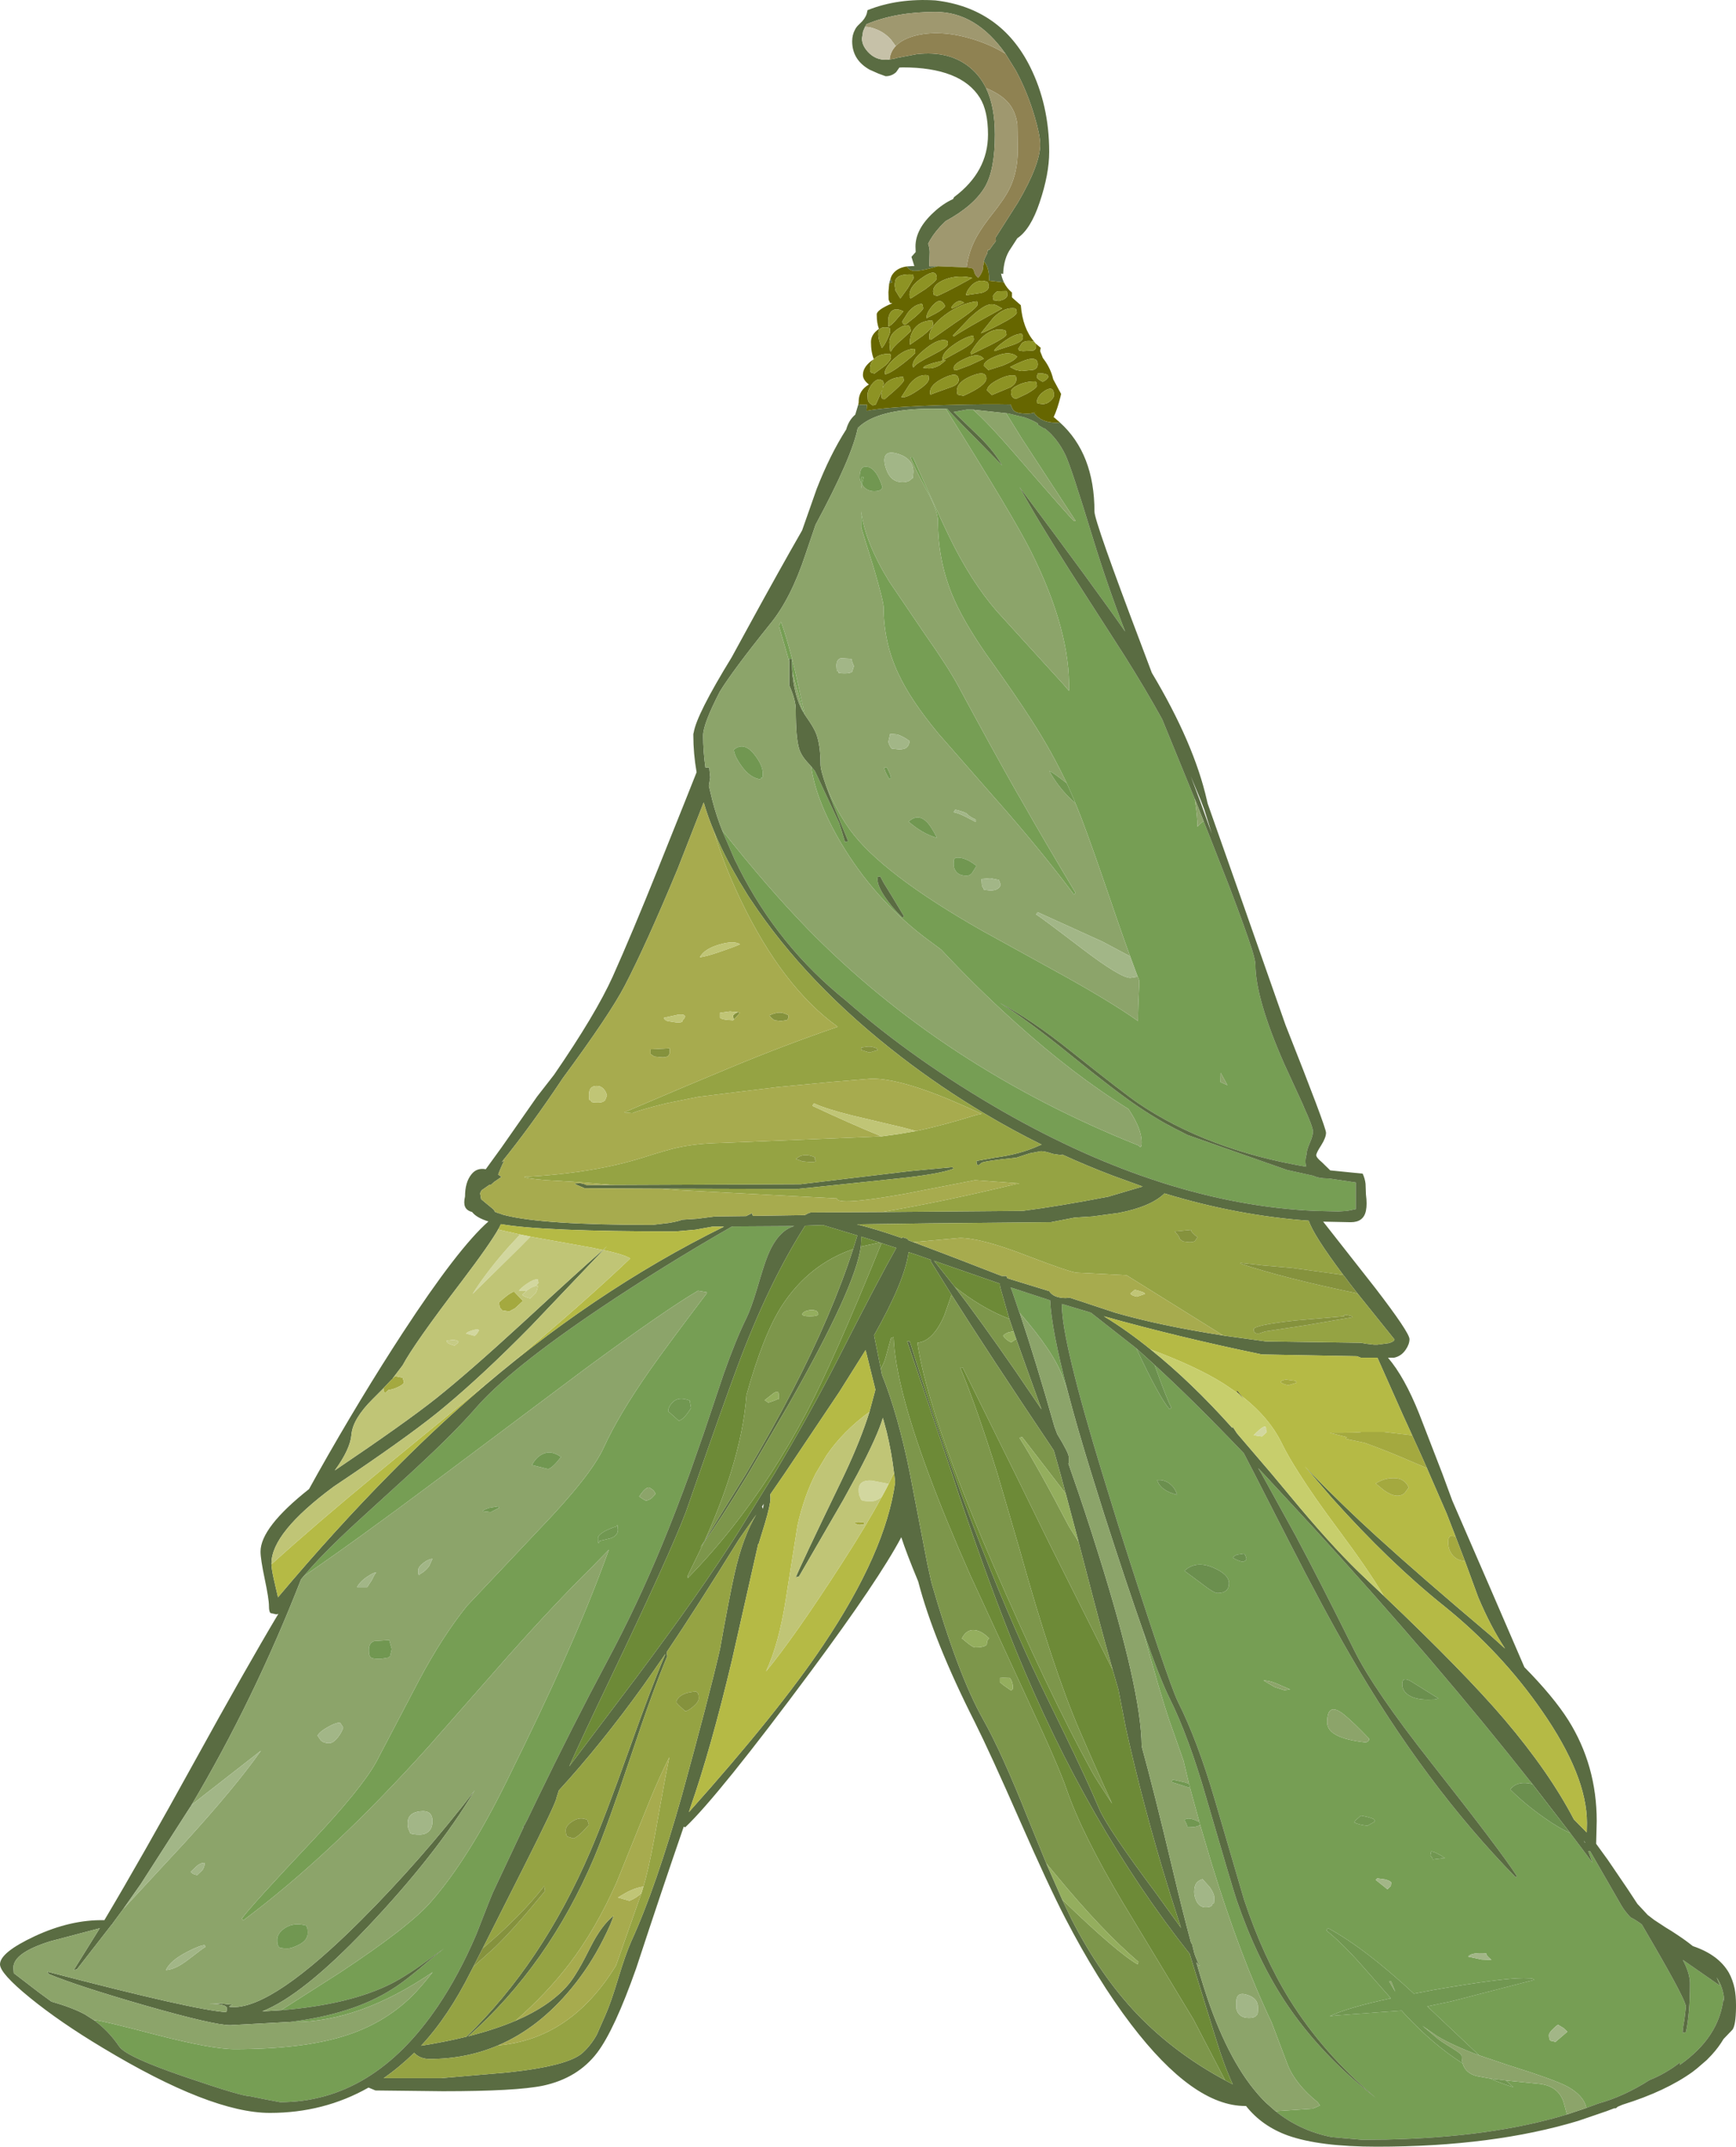 <?xml version="1.0" encoding="UTF-8" standalone="no"?>
<svg xmlns:ffdec="https://www.free-decompiler.com/flash" xmlns:xlink="http://www.w3.org/1999/xlink" ffdec:objectType="frame" height="559.15px" width="452.45px" xmlns="http://www.w3.org/2000/svg">
  <g transform="matrix(1.0, 0.0, 0.0, 1.0, 0.0, 0.0)">
    <use ffdec:characterId="214" height="559.15" transform="matrix(1.0, 0.0, 0.0, 1.0, 0.0, 0.0)" width="452.45" xlink:href="#shape0"/>
  </g>
  <defs>
    <g id="shape0" transform="matrix(1.0, 0.0, 0.0, 1.0, 0.0, 0.0)">
      <path d="M313.7 213.9 L315.6 218.7 320.3 230.7 Q324.8 242.5 326.4 247.65 327.2 250.35 327.2 251.2 327.2 260.05 334.7 277.1 L339.25 287.0 339.8 288.25 339.85 288.4 Q342.2 293.55 342.2 294.75 342.2 295.8 341.35 297.75 340.5 299.7 340.5 300.8 340.0 302.45 340.45 303.9 314.6 299.5 296.65 287.35 292.65 284.6 279.15 273.85 268.8 265.55 260.6 261.25 267.95 265.8 278.85 274.65 290.9 284.4 296.65 288.25 299.9 290.45 303.4 292.45 L306.1 293.9 307.2 294.45 307.6 294.65 308.55 295.15 309.55 295.65 335.45 304.75 342.3 306.25 Q343.7 306.95 346.0 306.95 L346.3 306.95 353.35 308.0 353.35 314.95 351.1 315.4 348.85 315.55 342.65 315.4 342.6 315.35 342.6 315.4 Q303.55 313.6 261.4 289.5 238.25 276.2 220.4 260.55 203.0 246.6 192.7 226.35 L192.25 225.4 191.5 223.95 188.5 217.0 188.25 216.3 Q199.95 231.1 210.35 241.8 245.7 278.0 296.7 298.35 L297.15 298.75 Q297.55 298.85 297.55 297.5 297.55 294.0 294.1 288.85 279.75 279.95 264.55 266.25 254.45 257.15 245.35 247.4 L245.3 247.35 240.6 243.85 Q227.7 233.85 219.2 219.6 215.75 213.75 213.75 208.45 212.0 203.85 211.4 199.6 L212.4 200.85 218.75 214.45 218.95 215.15 219.1 215.6 219.25 216.05 219.3 216.2 220.1 218.85 220.2 219.3 221.05 219.1 217.2 209.7 216.75 208.5 216.7 208.45 215.35 204.8 Q216.1 206.7 217.0 208.45 219.05 212.7 221.5 216.1 229.75 227.5 255.85 242.35 L277.35 254.2 Q289.75 261.1 296.6 265.95 296.6 262.75 296.9 256.6 L296.9 255.35 296.55 254.4 296.5 254.35 294.55 249.1 Q291.9 241.85 287.8 229.75 282.75 215.1 280.55 209.85 L280.25 209.2 280.3 209.2 280.25 209.1 280.15 208.9 280.0 208.45 279.8 208.0 278.3 204.6 Q274.3 196.0 268.8 187.5 264.75 181.15 257.1 170.5 250.75 161.35 248.05 154.65 244.45 145.75 244.45 135.7 244.45 133.05 241.5 127.65 237.9 121.0 237.3 119.1 L237.95 119.1 Q244.05 132.85 247.3 139.6 253.0 151.35 259.75 159.15 L277.2 178.3 278.6 179.95 Q279.05 164.35 268.75 143.75 264.15 134.55 246.5 106.5 L246.9 106.5 Q248.2 108.1 254.0 113.9 L261.2 121.25 Q259.25 117.75 255.45 113.95 L248.55 107.3 251.95 106.7 251.9 106.65 253.35 106.7 253.45 106.7 253.65 106.75 Q257.55 110.2 264.0 117.65 278.8 134.75 279.9 135.7 L280.35 135.7 266.3 114.2 262.2 107.6 262.85 107.7 266.75 108.65 267.1 108.75 Q268.9 109.35 270.5 110.3 L270.45 110.6 272.15 111.65 272.3 111.6 Q275.6 114.2 277.7 118.55 279.25 121.85 284.8 140.05 288.65 152.6 293.25 164.5 285.35 153.15 265.7 126.85 270.4 135.45 278.75 148.5 L293.05 170.75 Q298.6 179.55 302.9 187.35 L311.35 208.0 311.45 208.45 Q312.1 212.85 312.1 215.25 L312.1 215.35 Q312.75 214.5 313.7 213.9 M300.9 355.5 Q310.9 364.65 324.15 378.5 L326.9 383.8 335.9 401.4 Q345.05 419.3 351.8 430.95 371.35 464.8 395.1 489.05 L395.3 488.6 Q390.85 481.75 372.95 459.05 358.05 440.15 353.0 429.95 343.75 411.35 337.65 399.95 L328.75 383.8 327.9 382.4 329.25 383.8 342.35 397.95 Q374.55 433.15 399.4 464.7 395.5 463.7 393.6 466.1 397.35 469.85 402.45 473.45 406.4 476.25 409.2 477.4 L412.3 481.5 415.05 485.2 413.95 482.15 414.45 482.2 422.6 496.35 Q423.4 497.75 424.95 499.4 426.3 500.05 427.9 501.25 L431.5 507.45 Q439.4 521.1 439.4 522.7 L439.0 526.15 Q438.55 528.5 438.55 529.5 L439.4 529.3 Q440.45 524.4 440.45 516.65 440.45 514.0 438.6 510.5 L448.25 517.2 447.4 515.05 Q449.15 517.6 449.4 521.2 L449.3 520.9 449.2 520.4 Q448.1 530.65 437.8 537.85 L437.8 537.5 437.8 537.25 Q434.15 540.1 429.9 541.8 423.35 546.0 416.6 547.9 L413.45 549.05 Q412.8 545.85 408.55 543.5 405.35 541.75 392.75 537.8 L385.5 535.35 372.0 522.6 378.2 521.3 399.85 515.7 Q399.75 515.4 398.95 515.3 L397.1 515.25 Q391.2 515.25 373.45 518.35 L368.5 519.3 Q355.7 507.4 346.1 502.2 L345.9 502.45 345.7 502.85 Q349.95 506.2 355.8 512.9 L362.5 520.5 Q351.3 522.9 346.55 525.15 L348.25 524.95 365.3 523.7 366.15 524.65 Q373.5 532.55 381.2 537.45 381.95 540.0 384.85 540.75 L388.4 541.4 Q391.4 542.75 394.45 543.65 L392.5 541.9 401.35 542.8 Q406.45 543.45 407.65 548.0 L408.4 550.75 Q398.55 553.75 386.65 555.4 374.85 557.0 361.05 557.3 L360.3 557.3 354.95 557.35 347.05 556.65 Q338.8 555.0 332.45 549.9 L342.2 549.25 Q342.2 549.15 342.95 548.9 L344.0 548.4 343.4 547.55 Q337.6 542.85 335.6 537.8 L331.45 526.85 Q323.2 509.55 315.75 485.3 L312.75 475.2 312.6 474.6 310.15 465.7 310.2 465.7 309.9 464.65 308.45 458.65 308.7 459.3 304.8 448.25 Q302.15 440.4 297.9 424.75 302.4 437.5 304.8 442.3 309.8 452.3 314.4 468.3 321.3 492.0 322.3 494.9 327.5 510.05 334.85 521.25 344.05 535.15 358.55 546.4 344.85 534.85 336.15 520.9 329.25 509.8 324.25 494.85 L316.6 468.75 Q312.05 453.25 307.0 443.25 304.35 437.8 291.45 397.25 L287.3 383.8 Q276.75 349.25 276.75 340.0 L276.8 339.65 284.3 341.9 284.5 342.05 295.85 350.95 296.15 351.2 Q302.15 364.0 304.8 367.05 L305.3 366.65 Q304.15 364.6 300.9 355.5 M224.45 125.75 L224.45 124.3 225.1 124.3 225.05 124.45 224.8 125.5 224.65 126.1 224.65 126.15 224.45 127.2 224.45 125.75 M224.45 137.4 L224.45 133.25 Q225.5 141.35 231.8 151.55 L241.1 165.25 Q247.05 173.7 249.65 178.5 258.5 194.95 265.0 206.4 L266.2 208.45 Q272.55 219.65 280.35 232.6 L279.9 233.0 Q271.5 221.75 260.25 208.95 L259.8 208.45 244.55 191.05 Q237.25 182.25 234.1 175.4 230.3 167.3 230.3 158.3 230.3 156.65 227.7 147.85 L224.45 137.4 M205.7 172.35 L203.05 163.2 203.1 162.8 203.55 161.95 Q205.55 167.5 207.45 175.75 L209.7 186.05 209.7 186.1 209.5 185.7 209.35 185.5 207.3 177.9 206.55 175.2 206.45 174.4 206.35 171.85 206.35 171.6 205.7 171.6 205.7 172.35 M73.25 523.6 L88.75 513.7 Q106.6 501.9 112.2 495.5 122.1 484.25 132.05 463.95 141.3 445.3 146.95 432.55 153.8 417.25 158.7 403.65 L154.15 408.3 Q144.55 417.75 132.35 431.45 L111.8 454.8 Q86.45 483.0 63.4 500.2 L63.0 499.75 Q65.9 495.9 81.15 479.75 94.25 465.85 98.05 458.95 L109.35 437.4 Q115.25 426.35 121.65 418.35 L140.65 398.25 Q148.8 389.75 153.2 383.8 156.1 379.85 157.35 377.05 161.2 368.6 169.3 357.0 173.3 351.25 184.25 336.8 L184.25 336.6 181.9 336.2 Q173.3 341.25 152.55 356.5 L116.1 383.8 113.35 385.85 Q92.55 401.4 79.15 410.55 83.8 404.95 92.7 396.75 L106.9 383.8 109.0 381.85 Q118.6 372.95 124.0 366.75 132.7 356.7 156.65 340.6 173.0 329.65 190.8 319.45 L207.0 319.35 Q202.55 320.65 199.9 327.55 199.1 329.55 197.3 335.7 195.75 340.85 194.55 343.3 191.8 348.85 188.55 358.05 L183.6 372.8 179.75 383.8 Q176.05 393.95 172.55 402.4 166.05 418.15 158.2 432.8 149.2 449.65 140.0 468.65 L137.35 474.15 137.05 474.7 136.75 475.3 136.1 476.15 136.55 475.75 128.55 492.75 Q127.85 494.3 124.1 503.95 119.6 514.45 114.15 522.5 97.25 547.55 73.0 547.55 L69.05 546.8 65.1 546.0 Q62.95 546.0 48.6 541.1 33.0 535.8 31.1 533.1 28.3 528.95 24.5 526.2 L24.75 526.2 Q26.2 526.2 40.7 530.0 55.2 533.75 61.1 533.75 78.7 533.75 89.6 530.35 99.9 527.2 107.25 520.05 109.85 517.45 112.75 513.7 93.7 526.65 76.7 526.65 L75.6 526.65 Q91.9 524.65 102.15 518.15 105.75 515.95 112.15 510.4 L115.7 507.55 112.3 510.0 Q106.4 514.4 102.15 516.6 91.25 522.15 73.25 523.6 M318.15 279.45 L318.1 281.85 319.9 282.65 318.15 279.45 M230.5 230.3 L229.9 229.2 229.5 228.45 229.45 228.35 228.8 228.35 Q228.3 230.1 230.55 233.5 232.4 236.3 235.2 239.05 L235.6 238.65 232.4 233.35 230.55 230.35 230.5 230.3 M180.1 366.75 L179.75 364.8 Q176.75 363.6 175.15 365.4 174.15 366.55 174.15 367.6 L176.9 370.05 Q178.2 369.8 180.1 366.75 M168.3 390.85 Q168.95 390.85 169.8 390.25 L170.85 389.15 Q170.5 388.05 169.15 387.45 168.1 387.45 166.6 389.8 L167.7 390.55 168.3 390.85 M265.75 341.95 L265.7 341.95 265.2 340.45 263.75 336.2 263.4 335.35 263.45 335.35 273.7 338.7 Q274.05 346.3 278.2 362.15 L276.95 358.65 Q274.65 352.15 265.75 341.95 M320.3 412.4 Q320.3 410.05 316.15 408.3 311.65 406.4 308.7 409.15 L312.75 412.15 Q316.3 414.95 317.3 414.95 320.3 414.95 320.3 412.4 M322.4 404.95 Q321.6 405.25 321.35 405.75 322.2 406.35 323.8 406.8 324.85 406.6 324.85 405.95 L324.55 405.05 324.2 404.65 322.4 404.95 M306.8 389.35 Q306.3 387.6 304.9 386.5 303.35 385.3 301.6 385.55 302.5 388.3 306.8 389.35 M159.05 400.7 Q161.05 400.05 161.05 398.4 L160.9 397.15 160.75 397.55 Q158.85 398.15 157.5 398.9 155.85 399.85 155.85 400.65 155.85 402.75 156.3 401.35 L159.05 400.7 M372.15 442.7 L374.0 442.65 374.9 442.4 367.6 437.85 Q365.45 436.7 365.45 438.65 365.45 440.45 367.15 441.55 368.95 442.7 372.15 442.7 M345.9 448.65 Q345.9 452.75 356.0 453.85 356.85 453.55 356.85 452.9 352.75 448.6 350.35 446.65 345.9 443.05 345.9 448.65 M334.75 440.25 L336.25 440.05 332.8 438.55 Q330.75 437.7 329.3 437.7 L332.25 439.45 334.75 440.25 M356.4 475.55 L358.35 474.45 358.1 473.85 Q357.3 473.45 355.95 473.15 L354.7 472.9 353.85 473.65 Q353.0 474.35 353.0 474.7 354.1 475.3 356.4 475.55 M362.6 490.3 Q362.2 489.85 361.05 489.55 L358.95 489.25 358.55 489.65 361.6 492.1 362.5 491.25 362.6 490.3 M372.8 483.3 Q373.4 483.95 373.4 484.35 L376.6 483.95 Q373.95 482.25 373.0 482.25 L372.8 483.3 M386.15 510.4 L388.7 510.5 387.9 509.75 Q387.35 509.2 387.35 508.8 383.45 508.5 382.65 509.65 L386.15 510.4 M403.7 530.05 Q403.7 531.35 404.15 531.55 L405.4 531.85 408.5 529.2 407.5 528.25 406.25 527.5 Q406.25 527.05 405.0 528.25 403.7 529.45 403.7 530.05" fill="#769e54" fill-rule="evenodd" stroke="none"/>
      <path d="M188.5 217.0 L191.5 223.95 192.25 225.4 192.7 226.35 Q203.0 246.6 220.4 260.55 238.25 276.2 261.4 289.5 303.55 313.6 342.6 315.4 L342.6 315.35 342.65 315.4 348.85 315.55 351.1 315.4 353.35 314.95 353.35 308.0 346.3 306.95 346.0 306.95 Q343.7 306.95 342.3 306.25 L335.45 304.75 309.55 295.65 308.55 295.15 307.6 294.65 307.2 294.45 306.1 293.9 303.4 292.45 Q299.9 290.45 296.65 288.25 290.9 284.4 278.85 274.65 267.95 265.8 260.6 261.25 268.8 265.55 279.15 273.85 292.65 284.6 296.65 287.35 314.6 299.5 340.45 303.9 340.0 302.45 340.5 300.8 340.5 299.7 341.35 297.75 342.2 295.8 342.2 294.75 342.2 293.55 339.85 288.4 L339.8 288.25 339.25 287.0 334.7 277.1 Q327.2 260.05 327.2 251.2 327.2 250.35 326.4 247.65 324.8 242.5 320.3 230.7 L315.6 218.7 313.7 213.9 311.55 208.45 311.35 208.0 302.9 187.35 Q298.6 179.55 293.05 170.75 L278.75 148.5 Q270.4 135.45 265.7 126.85 285.35 153.15 293.25 164.5 288.65 152.6 284.8 140.05 279.25 121.85 277.7 118.55 275.6 114.2 272.3 111.6 L272.15 111.65 270.45 110.6 270.5 110.3 Q268.9 109.35 267.1 108.75 L266.75 108.65 262.85 107.7 253.45 106.7 253.35 106.7 251.9 106.65 251.95 106.7 248.55 107.3 255.45 113.95 Q259.25 117.75 261.2 121.25 L254.0 113.9 Q248.2 108.1 246.9 106.5 L246.5 106.5 242.95 106.45 Q228.55 106.45 223.55 111.5 222.05 119.1 212.55 136.7 L209.95 144.35 Q206.1 156.0 200.7 162.55 191.05 174.55 187.6 180.15 183.25 188.6 183.25 191.55 183.25 195.65 183.85 199.9 L184.85 199.95 185.1 202.5 184.75 204.7 185.65 208.45 Q186.75 212.7 188.5 217.0 M215.35 204.8 L216.7 208.45 216.75 208.5 217.2 209.7 221.05 219.1 220.2 219.3 220.1 218.85 219.3 216.2 219.25 216.05 219.1 215.6 218.95 215.15 218.75 214.45 212.4 200.85 211.4 199.6 210.7 198.85 Q208.8 196.85 208.25 194.95 207.4 192.1 207.4 184.9 207.4 182.3 205.7 178.5 L205.7 172.35 205.7 171.6 206.35 171.6 206.35 171.85 206.45 174.4 Q206.9 181.2 209.35 185.5 L209.5 185.7 209.7 186.1 209.7 186.05 210.2 186.8 Q212.1 189.5 212.7 191.05 213.85 194.05 213.85 199.1 213.85 200.6 215.35 204.8 M276.25 110.05 Q285.25 118.2 285.25 133.25 285.25 135.8 297.45 167.95 L300.2 175.25 Q311.2 193.65 314.55 208.45 L314.75 209.3 323.3 233.55 335.05 267.0 Q345.6 293.6 345.6 295.05 345.6 296.3 344.35 298.3 343.05 300.3 343.05 300.9 343.05 301.5 344.55 302.75 L346.7 304.85 355.15 305.7 Q355.75 307.0 355.9 308.35 L356.0 311.1 Q356.35 313.7 356.0 315.35 355.4 318.35 352.05 318.35 L344.85 318.2 358.4 335.45 Q367.35 347.1 367.35 348.8 367.35 350.1 366.4 351.5 365.25 353.25 363.3 353.65 L361.75 353.65 Q366.05 358.65 369.9 368.3 L375.9 383.8 378.5 390.85 388.2 413.2 397.3 434.25 Q404.85 441.9 408.75 448.05 416.15 459.85 416.15 474.35 L416.0 480.25 419.05 484.45 424.25 492.1 426.75 495.9 429.45 498.8 431.15 500.1 434.2 502.1 435.6 502.95 437.05 503.9 Q439.4 505.45 441.2 506.9 447.9 509.15 450.6 513.85 451.6 515.65 452.1 518.0 452.45 519.9 452.45 522.2 L452.45 522.95 Q452.4 527.45 451.55 528.65 L449.2 531.1 Q447.9 533.3 446.1 535.25 L444.85 536.55 442.3 538.75 441.15 539.65 Q434.15 544.7 422.9 548.2 L421.6 548.75 421.4 548.95 421.1 549.15 420.7 549.15 418.7 549.9 411.4 552.4 Q389.1 559.15 358.85 559.15 343.9 559.15 335.7 556.25 328.9 553.8 324.75 548.55 L324.55 548.55 Q311.0 548.55 294.8 527.3 286.0 515.75 277.6 499.55 273.2 491.05 265.85 474.3 258.05 456.55 254.1 448.65 243.35 427.4 239.3 411.9 236.3 404.7 234.9 400.4 229.05 411.45 211.4 435.25 187.3 467.7 178.6 475.95 L178.2 475.8 Q172.6 492.0 165.8 512.7 160.15 528.7 155.65 534.65 150.6 541.3 141.55 543.25 134.6 544.7 115.4 544.7 L97.85 544.5 96.05 543.75 Q84.4 550.35 70.35 550.35 54.9 550.35 26.7 533.35 15.6 526.7 7.8 520.35 0.0 514.0 0.0 511.65 0.0 508.55 9.1 504.3 18.5 499.95 27.2 500.15 36.85 483.95 50.55 459.1 64.1 434.5 72.55 420.35 L72.05 420.5 70.5 420.15 Q70.1 419.8 70.1 418.35 70.1 416.5 69.0 411.3 67.9 406.05 67.9 404.15 67.9 397.85 80.55 387.85 L82.8 383.8 Q93.9 364.1 105.1 346.95 119.4 325.1 127.3 318.15 124.2 317.2 123.05 315.7 121.6 315.3 121.2 314.3 120.8 313.35 121.2 311.65 121.2 307.95 122.85 305.9 124.25 304.1 126.6 304.55 L130.7 298.9 140.0 285.6 144.4 279.95 Q155.3 264.1 159.7 254.35 164.7 243.2 171.55 226.15 L178.65 208.45 181.55 201.15 Q180.7 196.25 180.7 191.55 L180.7 191.4 180.7 191.15 180.8 190.8 Q181.55 186.1 190.7 171.2 L195.1 163.15 Q203.05 148.6 209.05 138.15 L212.85 127.35 Q216.35 118.4 220.55 111.85 221.2 109.45 222.9 108.0 L223.7 105.35 224.45 105.4 225.95 105.4 225.85 107.0 Q231.3 105.95 246.4 105.5 257.25 105.2 263.4 105.35 263.75 106.3 264.05 106.75 264.75 107.75 267.9 107.75 269.25 107.75 270.25 107.05 L269.45 107.5 Q271.3 110.1 275.25 110.1 L276.25 110.05 M231.75 73.8 L232.15 72.4 232.1 72.5 232.5 73.55 231.75 73.8 M236.3 69.4 L237.75 69.3 238.3 69.3 237.55 66.9 238.65 65.65 238.6 64.2 Q238.6 59.65 243.35 55.3 245.75 53.05 248.4 51.85 L248.65 51.35 Q257.5 44.75 257.5 35.05 257.5 28.9 255.4 25.5 250.45 17.55 235.2 17.55 L234.4 17.6 233.55 18.8 Q232.4 19.85 230.85 19.85 L230.8 19.85 228.9 19.15 228.45 18.95 226.65 18.15 Q222.1 15.6 222.1 10.75 222.1 9.05 222.85 7.7 223.2 7.0 223.8 6.45 L223.85 6.4 224.15 6.1 Q225.45 4.95 225.9 3.55 L226.1 2.65 Q233.95 -0.5 243.8 0.1 260.8 2.1 268.45 17.35 273.45 27.35 273.45 39.55 273.45 45.35 270.95 52.75 268.6 59.75 265.15 62.05 L263.4 64.75 Q261.6 67.3 261.45 71.35 L260.9 71.25 Q261.15 72.5 261.65 73.55 L257.8 73.1 257.8 72.8 Q257.8 69.55 256.4 68.05 256.6 67.25 257.25 66.1 L257.5 65.05 257.9 65.05 Q258.55 64.05 259.55 62.8 L259.5 61.85 265.3 52.75 Q271.1 42.85 271.1 37.6 271.1 35.25 269.6 30.2 267.75 23.95 264.85 18.55 L264.75 18.35 262.05 14.0 Q254.4 3.1 243.8 3.1 233.5 3.1 225.85 6.3 L225.45 7.0 224.95 8.15 224.65 10.0 Q224.65 12.1 226.7 14.0 228.8 15.9 231.85 15.5 L233.25 15.25 233.7 15.1 238.95 14.1 Q247.55 13.15 252.95 17.7 255.45 19.8 257.0 22.95 259.3 27.8 259.3 35.05 259.3 44.25 256.7 48.7 253.8 53.6 246.45 57.6 L245.1 58.95 Q242.95 61.3 241.9 63.5 242.3 64.65 242.3 65.65 L242.2 69.35 244.4 69.35 Q240.45 70.55 238.35 70.55 237.3 70.55 236.55 69.7 L236.3 69.4 M350.1 332.1 Q342.2 321.55 341.1 317.95 322.6 316.65 303.5 310.85 299.9 314.35 291.45 315.95 L284.75 316.85 284.7 316.85 280.05 317.15 273.85 318.35 242.1 318.65 223.35 318.9 Q228.55 320.2 235.1 322.5 L235.2 322.25 236.45 322.65 236.75 323.05 238.05 323.55 239.3 324.0 Q248.25 327.35 261.05 332.35 L262.3 332.35 262.55 332.95 262.7 333.0 273.45 336.3 Q274.6 338.1 277.8 338.1 L278.8 338.0 290.75 341.95 Q302.6 345.35 318.8 347.85 L319.0 347.9 329.95 349.4 354.7 349.75 356.05 350.0 358.15 350.25 358.3 350.25 358.95 350.25 361.95 349.85 Q363.35 349.45 363.45 348.9 L353.8 336.9 351.7 334.2 350.7 332.85 350.1 332.1 M368.05 373.85 L365.7 368.7 359.0 353.65 354.7 353.65 353.65 353.25 328.9 352.8 Q307.15 348.3 287.7 342.85 293.8 346.55 299.9 351.5 310.45 359.95 321.1 371.85 L321.35 371.75 322.4 373.35 331.35 383.8 338.95 392.9 Q348.7 404.45 356.0 411.25 L360.6 415.6 Q381.75 435.7 392.1 447.85 403.75 461.55 410.2 473.9 L413.55 477.3 413.6 474.8 Q413.6 462.5 401.85 445.6 391.25 430.3 376.4 418.35 362.25 407.05 347.15 390.2 L341.65 383.8 340.05 381.95 341.85 383.8 Q349.95 392.15 358.8 400.2 370.0 410.4 388.6 426.1 L392.25 429.4 Q388.45 423.6 385.25 416.0 L381.8 406.6 379.35 400.2 377.05 394.25 372.5 383.8 371.9 382.4 370.9 380.15 370.7 379.7 368.05 373.85 M399.4 464.7 Q374.55 433.15 342.35 397.95 L329.25 383.8 327.9 382.4 328.75 383.8 337.65 399.95 Q343.75 411.35 353.0 429.95 358.05 440.15 372.95 459.05 390.85 481.75 395.3 488.6 L395.1 489.05 Q371.35 464.8 351.8 430.95 345.05 419.3 335.9 401.4 L326.9 383.8 324.15 378.5 Q310.9 364.65 300.9 355.5 L296.7 351.7 296.15 351.2 295.85 350.95 284.5 342.05 284.3 341.9 276.8 339.65 276.75 340.0 Q276.75 349.25 287.3 383.8 L291.45 397.25 Q304.35 437.8 307.0 443.25 312.05 453.25 316.6 468.75 L324.25 494.85 Q329.25 509.8 336.15 520.9 344.85 534.85 358.55 546.4 344.05 535.15 334.85 521.25 327.5 510.05 322.3 494.9 321.3 492.0 314.4 468.3 309.8 452.3 304.8 442.3 302.4 437.5 297.9 424.75 293.75 413.0 287.8 394.5 L284.45 383.8 Q280.65 371.55 278.2 362.15 274.05 346.3 273.7 338.7 L263.45 335.35 263.4 335.35 263.75 336.2 265.2 340.45 265.7 341.95 265.75 341.95 Q270.05 354.75 274.85 371.7 L275.55 373.55 Q278.55 378.45 278.55 379.5 L278.55 380.85 278.55 381.1 278.45 381.2 279.35 383.8 Q282.6 393.0 286.4 405.15 297.45 440.35 297.55 454.85 300.85 466.8 305.7 487.25 308.2 497.85 310.4 505.95 L310.7 506.4 311.3 508.85 Q311.95 510.7 312.7 512.05 L312.55 512.0 312.1 511.45 311.8 511.1 Q313.75 517.9 315.4 522.5 321.5 539.45 329.95 547.7 L332.45 549.9 Q338.8 555.0 347.05 556.65 L354.95 557.35 360.3 557.3 361.05 557.3 Q374.85 557.0 386.65 555.4 398.55 553.75 408.4 550.75 L412.45 549.4 413.45 549.05 416.6 547.9 Q423.35 546.0 429.9 541.8 434.15 540.1 437.8 537.25 L437.8 537.5 437.8 537.85 Q448.1 530.65 449.2 520.4 L449.3 520.9 449.4 521.2 Q449.15 517.6 447.4 515.05 L448.25 517.2 438.6 510.5 Q440.45 514.0 440.45 516.65 440.45 524.4 439.4 529.3 L438.55 529.5 Q438.55 528.5 439.0 526.15 L439.4 522.7 Q439.4 521.1 431.5 507.45 L427.9 501.25 Q426.3 500.05 424.95 499.4 423.4 497.75 422.6 496.35 L414.45 482.2 413.95 482.15 415.05 485.2 412.3 481.5 409.2 477.4 399.4 464.7 M186.05 216.45 Q184.45 212.65 183.4 209.0 L176.6 226.35 Q168.35 246.15 162.85 256.7 158.95 264.2 146.7 280.8 138.45 293.2 130.75 302.7 L131.55 302.2 Q131.15 302.65 130.0 305.5 L129.85 305.95 130.7 306.55 128.8 307.85 127.9 308.65 127.65 308.55 125.5 310.05 Q125.15 310.65 125.15 310.9 L125.4 312.35 126.6 313.35 128.55 314.95 129.0 315.55 128.9 315.6 130.0 316.05 130.05 316.0 130.7 316.25 130.75 316.3 131.7 316.55 Q141.55 319.05 170.0 319.05 L174.25 318.55 Q176.95 318.1 177.75 317.7 L181.65 317.45 186.35 316.85 194.45 316.75 196.0 316.0 196.2 316.7 209.75 316.5 Q210.6 316.0 211.3 315.8 L229.9 315.7 266.5 315.4 Q275.95 314.2 289.1 311.65 L289.5 311.5 297.8 309.05 289.95 306.2 Q283.25 303.65 276.8 300.7 L276.75 300.9 274.4 300.55 Q272.35 299.85 271.3 299.85 L268.4 300.4 264.85 301.55 Q256.45 302.4 255.8 302.9 L255.15 303.45 Q254.5 303.7 254.5 302.4 L259.45 301.5 Q265.8 300.65 270.45 298.55 271.0 298.3 271.5 298.15 263.8 294.35 256.45 289.95 245.35 283.35 235.0 275.4 210.2 256.35 195.7 234.4 L195.45 234.05 195.2 233.65 195.0 233.35 194.75 232.95 193.1 230.25 192.95 230.0 192.75 229.7 192.6 229.45 192.25 228.8 Q188.55 222.5 186.05 216.45 M171.75 309.6 L152.35 309.5 150.95 308.9 Q149.8 308.45 149.8 308.25 L151.25 308.2 Q152.3 308.35 152.8 308.65 L159.95 308.65 208.65 308.45 237.05 305.05 248.25 304.0 248.55 304.4 Q244.8 305.85 233.7 307.0 L207.8 309.7 171.75 309.6 M70.75 407.45 Q70.8 408.8 71.35 411.25 L72.45 416.05 Q87.45 398.25 101.75 383.8 112.35 373.05 122.55 364.15 154.15 336.5 188.7 319.5 L185.7 319.5 181.25 320.3 176.05 320.75 Q141.3 320.75 130.55 318.85 L130.05 319.85 Q127.85 323.85 120.3 333.8 107.9 350.05 104.95 355.6 L102.3 359.1 102.25 359.2 102.1 359.3 100.0 361.5 100.0 361.55 97.2 364.35 Q91.95 369.55 91.6 373.65 91.3 377.4 87.4 382.8 L87.25 383.0 Q105.7 370.55 113.7 364.2 122.05 357.55 135.9 344.85 151.3 330.65 157.1 325.6 L157.7 325.05 158.2 324.6 157.25 325.6 138.3 345.5 Q126.05 357.95 115.9 366.4 108.55 372.6 92.05 383.8 L87.0 387.2 Q70.75 399.2 70.75 407.2 L70.75 407.45 M73.25 523.6 Q91.25 522.15 102.15 516.6 106.4 514.4 112.3 510.0 L115.7 507.55 112.15 510.4 Q105.75 515.95 102.15 518.15 91.9 524.65 75.6 526.65 L60.0 527.5 Q55.75 527.5 37.75 522.35 20.4 517.35 12.75 514.2 L12.3 513.55 Q50.95 523.65 59.0 524.1 L59.1 523.5 Q59.7 521.9 54.4 521.95 L57.45 521.85 60.65 522.2 Q58.75 522.8 60.85 522.8 71.4 522.8 94.0 500.25 109.9 484.35 123.75 466.3 113.75 483.05 95.5 502.25 78.8 519.8 68.35 523.9 L73.25 523.6 M24.5 526.2 Q28.3 528.95 31.1 533.1 33.0 535.8 48.6 541.1 62.95 546.0 65.1 546.0 L69.05 546.8 73.0 547.55 Q97.25 547.55 114.15 522.5 119.6 514.45 124.1 503.95 127.85 494.3 128.55 492.75 L136.55 475.75 136.1 476.15 136.75 475.3 137.05 474.7 137.35 474.15 140.0 468.65 Q149.2 449.65 158.2 432.8 166.05 418.15 172.55 402.4 176.05 393.95 179.75 383.8 L183.6 372.8 188.55 358.05 Q191.8 348.85 194.55 343.3 195.75 340.85 197.3 335.7 199.1 329.55 199.9 327.55 202.55 320.65 207.0 319.35 L190.8 319.45 Q173.0 329.65 156.65 340.6 132.7 356.7 124.0 366.75 118.6 372.95 109.0 381.85 L106.9 383.8 92.7 396.75 Q83.8 404.95 79.15 410.55 L78.45 411.4 Q66.2 442.75 49.8 470.35 L49.75 470.45 49.5 470.8 36.65 490.8 32.15 497.2 29.35 501.0 29.4 501.15 29.15 501.25 20.05 512.95 19.2 513.15 26.0 502.25 13.1 505.65 Q3.5 508.65 3.5 512.5 L3.6 513.95 10.05 518.9 13.4 521.35 Q18.95 522.95 22.15 524.7 L24.5 526.2 M310.35 202.2 L312.7 208.45 315.0 214.85 315.85 217.2 313.85 210.8 312.95 208.45 310.35 202.2 M230.5 230.3 L230.55 230.35 232.4 233.35 235.6 238.65 235.2 239.05 Q232.4 236.3 230.55 233.5 228.3 230.1 228.8 228.35 L229.45 228.35 229.5 228.45 229.9 229.2 230.5 230.3 M222.35 325.35 L223.45 321.8 214.5 319.1 209.85 319.25 Q200.3 334.15 192.15 356.05 188.45 366.0 182.25 383.8 L178.8 393.7 Q174.65 404.7 158.9 437.55 151.8 452.35 148.35 460.1 L165.65 437.2 Q182.8 414.35 192.6 398.8 L201.85 383.8 Q211.25 368.0 218.55 353.7 228.85 333.45 233.6 325.05 L229.75 323.8 229.25 323.65 229.3 323.65 228.75 323.45 225.25 322.35 224.45 322.1 224.45 323.1 224.4 324.3 224.35 324.7 Q223.0 335.25 205.3 366.25 L195.05 383.8 Q187.85 395.7 183.35 401.95 L182.4 403.2 183.65 401.3 194.5 383.8 Q201.25 372.4 206.55 362.2 216.85 342.35 222.35 325.35 M248.0 337.25 L248.0 337.2 247.6 336.6 242.5 328.4 242.65 328.15 238.8 326.8 236.8 326.15 Q235.85 333.55 227.8 347.8 L229.55 356.45 229.85 358.05 Q234.05 368.45 237.15 383.8 L237.55 385.9 241.7 407.4 242.75 412.15 Q249.65 436.15 256.2 447.8 261.05 456.4 267.85 473.5 L272.7 485.35 272.95 485.95 276.85 494.8 279.35 500.05 Q286.85 514.7 296.55 524.8 306.2 534.8 319.3 541.85 L321.3 542.9 Q319.15 538.35 316.95 531.2 L310.05 508.9 Q283.4 475.25 265.0 430.4 258.25 413.95 250.05 389.75 L248.1 383.8 236.45 349.4 237.1 349.4 Q242.75 367.5 248.6 383.8 257.8 409.4 267.4 430.6 270.15 436.7 277.2 451.1 283.25 463.5 286.5 471.2 288.6 476.15 301.3 493.15 L307.8 502.15 304.95 493.25 304.6 492.0 304.55 491.95 Q297.95 470.55 293.4 449.95 L291.5 440.15 290.0 434.95 Q286.9 424.0 283.25 409.85 L281.1 401.6 277.8 389.2 277.75 389.05 276.35 383.8 274.65 377.8 Q257.35 352.05 248.0 337.25 M198.6 392.4 L198.85 393.0 199.05 391.7 198.6 392.4 M226.6 367.75 L228.0 362.55 228.15 361.95 225.6 351.65 218.75 362.55 204.5 383.8 200.75 389.25 200.8 390.3 Q200.8 391.95 199.3 397.0 L197.7 402.2 197.6 402.2 190.75 432.5 Q185.3 455.45 179.85 471.05 L179.55 472.0 Q202.85 445.95 214.55 428.5 230.85 404.2 233.3 386.1 L233.05 383.8 233.0 383.55 Q232.35 378.2 231.1 373.0 L230.1 369.3 Q228.75 373.95 223.55 383.8 L219.8 390.65 208.25 410.6 207.4 410.85 Q208.65 407.7 219.15 386.0 L220.2 383.8 Q224.4 374.85 226.6 367.75 M263.05 343.5 L262.95 343.2 260.7 335.35 260.6 334.7 260.6 334.35 243.45 328.4 248.85 335.2 Q255.55 343.95 264.75 357.25 L271.45 367.1 271.3 366.7 268.7 359.5 264.85 348.75 264.5 347.75 263.05 343.5 M129.85 532.75 Q121.55 536.3 112.0 536.3 109.45 536.3 107.95 534.7 104.1 538.45 100.0 541.3 L114.95 541.3 132.4 539.8 Q148.3 538.1 151.95 534.6 154.1 532.6 155.55 529.95 L157.75 524.95 Q159.15 521.85 161.1 515.4 163.05 508.95 164.55 505.6 171.0 491.5 177.75 467.55 184.8 441.95 187.65 429.55 190.0 416.35 191.45 409.85 193.6 400.3 197.1 394.5 L192.6 400.95 Q181.65 418.6 173.75 430.35 L173.9 431.45 Q170.25 440.0 164.4 457.5 158.5 475.15 154.85 483.85 142.95 511.85 122.05 530.4 L122.6 530.25 Q129.15 528.55 134.35 526.35 143.65 522.35 148.3 516.7 150.5 514.0 153.9 507.15 156.75 501.5 159.9 499.0 159.5 500.65 157.2 505.2 153.7 512.15 148.9 517.95 140.4 528.25 129.85 532.75 M123.35 512.3 L122.7 513.55 Q116.85 525.25 109.75 532.85 116.1 531.85 121.55 530.5 141.3 511.35 153.8 482.35 157.65 473.4 163.95 455.75 169.95 438.9 173.45 430.75 L167.7 439.0 Q156.7 454.3 145.65 466.35 L145.0 468.4 Q145.0 469.45 136.25 486.8 L125.8 507.5 123.35 512.3 M413.05 480.0 L413.1 479.9 412.8 479.4 413.05 480.0" fill="#5a6c42" fill-rule="evenodd" stroke="none"/>
      <path d="M350.1 332.1 L336.65 330.25 329.15 329.6 323.35 328.95 323.35 329.15 Q334.55 332.9 353.8 336.9 L363.45 348.9 Q363.35 349.45 361.95 349.85 L358.95 350.25 358.3 350.25 358.15 350.25 356.05 350.0 354.7 349.75 329.95 349.4 319.0 347.9 318.8 347.85 293.6 332.15 280.75 331.5 Q279.2 331.5 267.45 327.0 255.7 322.45 250.15 322.45 L238.05 323.55 236.75 323.05 236.45 322.65 235.2 322.25 235.1 322.5 Q228.55 320.2 223.35 318.9 L242.1 318.65 273.85 318.35 280.05 317.15 284.7 316.85 284.75 316.85 291.45 315.95 Q299.9 314.35 303.5 310.85 322.6 316.65 341.1 317.95 342.2 321.55 350.1 332.1 M337.55 343.95 Q326.75 345.15 326.75 346.25 326.75 347.55 328.25 347.3 L329.75 346.8 340.55 345.15 352.5 343.1 Q352.4 342.65 350.35 342.45 L350.35 342.85 337.55 343.95 M159.95 308.65 L149.25 307.8 142.3 307.4 Q136.85 306.95 136.65 306.55 154.55 305.6 167.45 301.55 174.25 299.4 176.45 298.95 181.6 297.8 188.05 297.7 L229.65 296.0 229.7 296.0 234.4 295.35 238.7 294.6 Q245.55 293.2 254.5 290.4 L255.85 290.1 250.8 287.85 Q235.25 280.95 227.2 280.95 L216.3 281.85 202.7 283.15 192.05 284.45 182.0 285.7 173.8 287.35 Q166.85 289.05 164.8 289.95 L162.65 289.75 Q181.9 281.55 190.3 278.1 204.35 272.25 218.35 267.45 204.05 257.2 193.2 234.75 188.5 225.0 186.05 216.45 188.55 222.5 192.25 228.8 L192.6 229.45 192.75 229.7 192.95 230.0 193.1 230.25 194.75 232.95 195.0 233.35 195.2 233.65 195.45 234.05 195.7 234.4 Q210.2 256.35 235.0 275.4 245.35 283.35 256.45 289.95 263.8 294.35 271.5 298.15 271.0 298.3 270.45 298.55 265.8 300.65 259.45 301.5 L254.5 302.4 Q254.5 303.7 255.15 303.45 L255.8 302.9 Q256.45 302.4 264.85 301.55 L268.4 300.4 271.3 299.85 Q272.35 299.85 274.4 300.55 L276.75 300.9 276.8 300.7 Q283.25 303.65 289.95 306.2 L297.8 309.05 289.5 311.5 289.1 311.65 Q275.95 314.2 266.5 315.4 L229.9 315.7 Q245.85 313.0 264.6 308.45 L265.7 308.25 254.1 307.4 235.6 311.0 Q218.1 314.1 218.1 312.15 L177.05 310.0 171.75 309.6 207.8 309.7 233.7 307.0 Q244.8 305.85 248.55 304.4 L248.25 304.0 237.05 305.05 208.65 308.45 159.95 308.65 M224.45 273.5 L226.6 274.15 228.8 273.5 228.5 273.05 Q227.25 272.55 226.25 272.6 L224.45 272.85 224.45 273.5 M207.4 301.85 L209.15 302.5 211.3 302.7 Q212.65 302.7 212.65 302.4 L212.4 302.05 212.4 301.45 Q210.4 300.55 208.8 301.05 208.4 301.15 207.4 301.85 M310.4 320.35 L306.15 320.75 Q307.45 322.05 307.45 322.7 L308.3 323.35 310.0 323.55 Q311.25 323.55 311.5 323.15 L312.1 322.25 Q310.4 320.95 310.4 320.35 M134.35 526.35 Q129.15 528.55 122.6 530.25 L122.05 530.4 Q142.95 511.85 154.85 483.85 158.5 475.15 164.4 457.5 170.25 440.0 173.9 431.45 L173.75 430.35 Q181.65 418.6 192.6 400.95 L197.1 394.5 Q193.6 400.3 191.45 409.85 190.0 416.35 187.65 429.55 184.8 441.95 177.75 467.55 171.0 491.5 164.55 505.6 163.05 508.95 161.1 515.4 159.15 521.85 157.75 524.95 L155.55 529.95 Q154.1 532.6 151.95 534.6 148.3 538.1 132.4 539.8 L114.95 541.3 100.0 541.3 Q104.1 538.45 107.95 534.7 109.45 536.3 112.0 536.3 121.55 536.3 129.85 532.75 148.75 531.15 160.55 511.95 L167.2 493.05 167.7 491.4 168.3 489.25 Q169.7 483.85 171.5 473.45 173.6 461.75 174.45 457.7 171.85 462.85 169.35 468.95 L160.7 490.3 Q155.25 502.55 148.4 511.5 142.4 519.35 134.35 526.35 M125.8 507.5 L136.25 486.8 Q145.0 469.45 145.0 468.4 L145.65 466.35 Q156.7 454.3 167.7 439.0 L173.45 430.75 Q169.95 438.9 163.95 455.75 157.65 473.4 153.8 482.35 141.3 511.35 121.55 530.5 116.1 531.85 109.75 532.85 116.85 525.25 122.7 513.55 L123.35 512.3 129.1 507.1 Q134.2 502.15 142.05 492.55 L141.85 491.25 Q135.8 499.05 125.8 507.5 M181.8 440.9 L181.45 440.6 Q178.45 440.75 177.05 442.0 176.35 442.65 176.25 443.35 176.25 443.65 178.6 445.7 179.45 445.6 180.75 444.45 182.1 443.3 182.1 442.4 182.1 441.15 181.8 440.9 M149.4 478.85 Q150.1 478.75 151.7 477.25 L153.5 475.3 153.1 474.05 Q151.2 473.1 149.2 474.4 147.45 475.5 147.45 476.7 147.45 478.1 147.95 478.4 L149.4 478.85" fill="#95a343" fill-rule="evenodd" stroke="none"/>
      <path d="M337.55 343.95 L350.35 342.85 350.35 342.45 Q352.4 342.65 352.5 343.1 L340.55 345.15 329.75 346.8 328.25 347.3 Q326.75 347.55 326.75 346.25 326.75 345.15 337.55 343.95 M353.8 336.9 Q334.55 332.9 323.35 329.15 L323.35 328.95 329.15 329.6 336.65 330.25 350.1 332.1 350.7 332.85 351.7 334.2 353.8 336.9 M191.25 265.6 L191.05 264.65 Q191.05 264.2 192.3 263.65 L192.4 263.65 192.45 263.7 192.7 263.75 192.8 263.8 192.85 263.8 191.25 265.6 M200.5 264.45 Q202.25 263.75 203.1 263.75 204.1 263.7 205.5 264.45 L205.5 265.1 205.15 265.7 203.55 265.95 201.85 265.75 201.0 265.1 200.5 264.45 M174.55 274.35 L174.25 274.9 Q173.9 275.4 172.65 275.4 L170.55 275.2 169.55 274.55 169.55 273.3 174.55 273.05 174.55 274.35 M224.45 273.5 L224.45 272.85 226.25 272.6 Q227.25 272.55 228.5 273.05 L228.8 273.5 226.6 274.15 224.45 273.5 M207.4 301.85 Q208.4 301.15 208.8 301.05 210.4 300.55 212.4 301.45 L212.4 302.05 212.65 302.4 Q212.65 302.7 211.3 302.7 L209.15 302.5 207.4 301.85 M310.4 320.35 Q310.4 320.95 312.1 322.25 L311.5 323.15 Q311.25 323.55 310.0 323.55 L308.3 323.35 307.45 322.7 Q307.45 322.05 306.15 320.75 L310.4 320.35 M125.8 507.5 Q135.8 499.05 141.85 491.25 L142.05 492.55 Q134.2 502.15 129.1 507.1 L123.35 512.3 125.8 507.5 M181.8 440.9 Q182.1 441.15 182.1 442.4 182.1 443.3 180.75 444.45 179.45 445.6 178.6 445.7 176.25 443.65 176.25 443.35 176.35 442.65 177.05 442.0 178.45 440.75 181.45 440.6 L181.8 440.9 M149.4 478.85 L147.95 478.4 Q147.45 478.1 147.45 476.7 147.45 475.5 149.2 474.4 151.2 473.1 153.1 474.05 L153.5 475.3 151.7 477.25 Q150.1 478.75 149.4 478.85" fill="#85923d" fill-rule="evenodd" stroke="none"/>
      <path d="M299.9 351.5 Q293.8 346.55 287.7 342.85 307.15 348.3 328.9 352.8 L353.65 353.25 354.7 353.65 359.0 353.65 365.7 368.7 368.05 373.85 360.75 373.0 354.7 373.0 Q354.7 373.2 346.55 373.2 L351.1 374.35 351.05 374.35 Q350.8 374.5 350.8 374.8 L355.6 375.8 Q361.15 377.75 368.85 381.1 L371.9 382.4 372.5 383.8 377.05 394.25 379.35 400.2 377.9 400.1 377.5 400.8 377.45 402.0 Q377.45 403.4 378.3 404.7 379.5 406.45 381.8 406.6 L385.25 416.0 Q388.45 423.6 392.25 429.4 L388.6 426.1 Q370.0 410.4 358.8 400.2 349.95 392.15 341.85 383.8 L340.05 381.95 341.65 383.8 347.15 390.2 Q362.25 407.05 376.4 418.35 391.25 430.3 401.85 445.6 413.6 462.5 413.6 474.8 L413.55 477.3 410.2 473.9 Q403.75 461.55 392.1 447.85 381.75 435.7 360.6 415.6 356.8 409.15 348.95 398.6 342.55 390.05 338.6 383.8 335.7 379.3 334.1 376.0 330.75 369.1 323.45 363.5 L323.15 363.15 322.4 362.25 322.4 362.5 323.2 363.3 318.85 360.35 Q311.65 355.85 299.9 351.5 M335.2 359.35 Q334.15 359.45 333.7 359.95 334.3 360.55 335.8 360.8 L337.95 360.15 337.7 359.7 335.2 359.35 M360.55 388.05 Q362.7 389.6 364.15 389.6 365.5 389.6 366.2 388.75 L367.15 387.45 Q366.05 384.95 363.15 385.0 360.75 385.0 358.55 386.4 L360.55 388.05 M130.05 319.85 L130.55 318.85 Q141.3 320.75 176.05 320.75 L181.25 320.3 185.7 319.5 188.7 319.5 Q154.15 336.5 122.55 364.15 112.35 373.05 101.75 383.8 87.45 398.25 72.45 416.05 L71.35 411.25 Q70.8 408.8 70.75 407.45 82.7 396.65 98.3 383.8 L100.65 381.85 133.7 354.75 Q152.3 339.2 164.25 327.8 162.8 326.8 157.25 325.6 L158.2 324.6 157.7 325.05 157.1 325.6 154.6 325.05 138.75 322.2 138.25 322.1 135.55 321.55 129.85 320.25 130.05 319.85 M233.0 383.55 L233.05 383.8 233.3 386.1 Q230.85 404.2 214.55 428.5 202.85 445.95 179.55 472.0 L179.85 471.05 Q185.3 455.45 190.75 432.5 L197.6 402.2 197.7 402.2 199.3 397.0 Q200.8 391.95 200.8 390.3 L200.75 389.25 204.5 383.8 218.75 362.55 225.6 351.65 228.15 361.95 228.0 362.55 226.6 367.75 Q219.7 372.8 215.4 379.1 L212.6 383.8 Q209.55 389.75 207.85 397.35 L204.8 416.6 Q203.0 428.15 199.65 435.35 207.0 426.45 219.45 407.15 225.85 397.25 229.8 389.9 L229.9 389.75 231.0 387.7 231.6 386.5 232.9 383.8 233.0 383.55" fill="#b5ba45" fill-rule="evenodd" stroke="none"/>
      <path d="M381.8 406.6 Q379.5 406.45 378.3 404.7 377.45 403.4 377.45 402.0 L377.5 400.8 377.9 400.1 379.35 400.2 381.8 406.6 M371.9 382.4 L368.85 381.1 Q361.15 377.75 355.6 375.8 L350.8 374.8 Q350.8 374.5 351.05 374.35 L351.1 374.35 346.55 373.2 Q354.7 373.2 354.7 373.0 L360.75 373.0 368.05 373.85 370.7 379.7 370.9 380.15 371.9 382.4 M335.2 359.35 L337.7 359.7 337.95 360.15 335.8 360.8 Q334.3 360.55 333.7 359.95 334.15 359.45 335.2 359.35 M360.55 388.05 L358.55 386.4 Q360.75 385.0 363.15 385.0 366.05 384.95 367.15 387.45 L366.2 388.75 Q365.5 389.6 364.15 389.6 362.7 389.6 360.55 388.05 M130.05 339.25 Q132.45 337.0 133.95 336.4 L136.3 338.85 134.25 340.75 132.7 341.6 130.9 341.3 130.25 340.55 130.05 339.25 M100.0 361.55 L100.0 361.5 102.1 359.3 102.25 359.2 102.3 359.1 102.95 358.45 104.95 358.85 105.3 360.15 Q105.05 360.65 103.8 361.25 102.5 361.9 101.25 362.05 L100.6 362.65 Q99.95 362.95 99.95 361.65 L100.0 361.55 M223.7 396.4 L225.1 396.5 225.3 397.1 223.9 397.2 Q222.75 396.95 222.75 396.5 L223.7 396.4" fill="#a4a93f" fill-rule="evenodd" stroke="none"/>
      <path d="M299.9 351.5 Q311.65 355.85 318.85 360.35 L323.2 363.3 324.05 364.25 323.45 363.5 Q330.75 369.1 334.1 376.0 335.7 379.3 338.6 383.8 342.55 390.05 348.95 398.6 356.8 409.15 360.6 415.6 L356.0 411.25 Q348.7 404.45 338.95 392.9 L331.35 383.8 322.4 373.35 321.35 371.75 321.1 371.85 Q310.45 359.95 299.9 351.5 M328.9 374.15 L330.15 373.0 329.95 372.35 Q330.2 370.3 326.75 373.85 L328.9 374.15" fill="#c7ce6c" fill-rule="evenodd" stroke="none"/>
      <path d="M328.9 374.15 L326.75 373.85 Q330.2 370.3 329.95 372.35 L330.15 373.0 328.9 374.15 M135.55 321.55 L138.25 322.1 135.45 324.95 123.15 337.05 Q127.05 330.9 132.85 324.45 L135.55 321.55 M139.65 334.95 Q138.55 335.15 137.25 336.2 L136.95 336.2 135.25 336.2 Q135.65 335.55 137.2 334.45 139.0 333.2 140.15 333.2 L140.35 334.15 139.65 334.95 M123.65 347.95 L121.45 347.35 Q121.8 346.9 123.15 346.5 124.6 346.05 124.85 346.5 124.1 347.85 123.65 347.95 M231.6 386.5 L231.0 387.7 229.9 389.75 229.8 389.9 Q228.4 391.05 227.0 391.05 224.9 391.05 224.45 390.65 L224.15 389.9 Q223.8 389.35 223.8 388.1 223.8 385.4 227.25 385.65 L231.6 386.5" fill="#d2d79f" fill-rule="evenodd" stroke="none"/>
      <path d="M262.05 14.0 L264.75 18.35 264.85 18.55 Q267.75 23.95 269.6 30.2 271.1 35.25 271.1 37.6 271.1 42.85 265.3 52.75 L259.5 61.85 259.55 62.8 Q258.55 64.05 257.9 65.05 L257.5 65.05 257.25 66.1 Q256.6 67.25 256.4 68.05 L256.35 68.55 256.35 69.0 256.3 69.0 256.15 70.3 Q255.65 71.65 254.95 72.35 254.1 71.7 253.9 70.8 253.8 70.1 253.25 69.85 L251.9 69.65 Q252.4 66.2 253.7 63.35 255.05 60.3 258.4 56.05 261.9 51.65 263.1 49.15 265.25 44.8 265.25 39.1 L265.15 32.45 Q264.7 28.8 262.55 26.5 260.65 24.45 257.0 22.95 255.45 19.8 252.95 17.7 247.55 13.15 238.95 14.1 L233.7 15.1 233.25 15.25 231.85 15.5 Q232.05 13.45 233.45 12.0 235.2 10.1 238.9 9.2 245.85 7.6 254.6 10.55 258.65 11.9 262.05 14.0" fill="#8f8252" fill-rule="evenodd" stroke="none"/>
      <path d="M262.05 14.0 Q258.65 11.9 254.6 10.55 245.85 7.6 238.9 9.2 235.2 10.1 233.45 12.0 L232.2 10.3 Q230.45 8.35 228.0 7.5 226.6 6.95 225.45 7.0 L225.85 6.3 Q233.5 3.1 243.8 3.1 254.4 3.1 262.05 14.0 M257.0 22.95 Q260.65 24.45 262.55 26.5 264.7 28.8 265.15 32.45 L265.25 39.1 Q265.25 44.8 263.1 49.15 261.9 51.65 258.4 56.05 255.05 60.3 253.7 63.35 252.4 66.2 251.9 69.65 L244.4 69.35 242.2 69.35 242.3 65.65 Q242.3 64.65 241.9 63.5 242.95 61.3 245.1 58.95 L246.45 57.6 Q253.8 53.6 256.7 48.7 259.3 44.25 259.3 35.05 259.3 27.8 257.0 22.95" fill="#9f986f" fill-rule="evenodd" stroke="none"/>
      <path d="M223.7 105.35 L223.8 104.8 223.8 104.35 Q223.9 101.65 226.45 100.15 L226.1 99.85 Q224.9 98.8 224.9 97.65 224.9 95.4 227.75 93.55 227.0 91.75 227.0 89.05 227.0 87.1 229.1 85.65 228.5 84.3 228.5 81.9 228.5 80.75 232.3 79.1 L232.55 78.9 232.0 78.95 231.6 78.05 231.55 76.1 231.75 73.8 232.5 73.55 232.1 72.5 232.15 72.4 232.35 71.9 232.4 71.8 Q233.55 69.8 236.3 69.4 L236.55 69.7 Q237.3 70.55 238.35 70.55 240.45 70.55 244.4 69.35 L251.9 69.65 253.25 69.85 Q253.8 70.1 253.9 70.8 254.1 71.7 254.95 72.35 255.65 71.65 256.15 70.3 L256.3 69.0 256.35 69.0 256.35 68.55 256.4 68.05 Q257.8 69.55 257.8 72.8 L257.8 73.1 261.65 73.55 Q262.4 75.1 263.75 76.2 L263.75 77.45 263.95 77.65 266.05 79.5 Q266.55 85.55 269.55 89.0 267.3 88.5 266.3 89.4 L265.4 90.85 265.6 91.3 266.6 91.45 269.3 91.3 Q270.05 91.05 270.05 90.1 L270.0 89.55 271.25 90.6 Q271.1 91.1 271.1 91.5 L271.8 93.25 272.1 93.65 Q273.85 96.0 274.5 98.8 L276.55 102.6 276.4 103.3 Q275.6 106.55 274.6 108.65 L274.75 108.75 275.05 109.0 276.25 110.05 275.25 110.1 Q271.3 110.1 269.45 107.5 L270.25 107.05 Q269.25 107.75 267.9 107.75 264.75 107.75 264.05 106.75 263.75 106.3 263.4 105.35 257.25 105.2 246.4 105.5 231.3 105.95 225.85 107.0 L225.95 105.4 224.45 105.4 223.7 105.35 M273.05 97.65 Q272.25 97.3 271.45 97.25 L270.45 97.3 270.2 98.2 270.35 98.5 Q270.6 98.85 271.75 99.45 272.6 99.15 273.25 98.2 L273.05 97.65 M264.75 96.35 L266.15 96.65 269.3 96.35 Q270.45 95.95 270.45 94.9 270.45 92.9 267.75 93.65 266.3 94.05 263.25 95.6 L264.75 96.35 M264.75 97.9 L264.55 97.85 Q262.9 97.45 260.1 98.9 257.25 100.35 257.25 101.7 L258.5 102.9 263.3 100.9 Q264.9 100.0 264.9 98.65 L264.75 97.9 M258.85 82.8 L255.65 86.8 Q256.75 86.5 260.6 84.5 265.0 82.25 265.0 81.4 L264.85 80.6 264.65 80.35 Q261.8 79.85 258.85 82.8 M256.4 95.25 L257.6 96.4 261.4 95.2 Q264.5 93.95 265.1 92.9 263.25 91.25 259.7 92.7 256.4 94.0 256.4 95.25 M257.05 98.6 Q257.05 96.35 253.25 97.9 249.4 99.45 249.4 101.8 L249.5 102.6 249.6 102.8 251.1 103.1 Q257.05 100.45 257.05 98.6 M261.95 88.75 Q259.75 90.3 259.1 91.3 L259.3 91.45 Q259.55 91.3 263.85 89.9 266.6 88.95 266.6 87.95 L266.45 87.15 266.25 86.95 Q264.6 86.9 261.95 88.75 M248.6 95.75 Q248.6 96.4 248.8 96.45 L249.4 96.4 252.75 95.15 256.4 93.45 Q255.05 91.75 251.75 93.3 248.6 94.7 248.6 95.75 M245.85 93.9 L245.95 93.7 250.3 91.3 Q253.8 89.4 253.8 88.4 L253.7 87.6 253.55 87.4 Q251.2 87.9 248.55 89.8 245.65 91.8 245.65 93.4 L245.7 93.95 243.25 94.55 Q240.75 95.3 240.6 95.8 L242.1 95.95 Q243.5 95.95 244.95 95.1 L246.5 93.85 245.85 93.9 M247.05 89.6 L246.95 88.9 246.85 88.75 Q244.75 87.95 241.25 90.8 237.9 93.45 237.9 95.05 237.9 95.75 238.1 95.7 L238.25 95.5 Q238.85 94.6 243.1 92.45 247.05 90.45 247.05 89.6 M248.15 80.35 L251.3 78.85 Q249.55 77.6 247.9 80.1 L248.15 80.35 M246.35 79.75 Q245.2 77.25 243.2 79.45 241.4 81.45 241.45 82.9 L243.85 81.65 Q245.65 80.7 246.35 79.75 M243.2 84.4 L243.05 83.6 242.85 83.45 Q239.6 83.6 238.1 85.9 237.0 87.6 237.15 89.8 L240.5 87.45 Q243.2 85.35 243.2 84.4 M262.15 86.3 L262.0 86.05 Q257.2 84.65 252.95 91.85 L253.1 92.35 258.3 89.8 Q262.3 87.75 262.3 87.15 L262.15 86.3 M254.7 78.6 L254.55 78.5 Q250.4 78.95 246.2 82.1 242.2 85.15 242.2 87.55 L242.3 88.5 242.65 88.5 248.95 84.1 Q254.8 80.2 254.8 79.25 L254.7 78.6 M259.85 79.6 Q259.15 79.25 258.4 79.25 256.5 79.25 252.7 82.85 L248.35 87.4 248.6 87.65 Q251.25 85.8 261.2 80.35 L259.85 79.6 M262.45 76.0 L262.3 75.8 260.05 75.85 Q259.4 76.05 258.75 77.15 L258.95 78.2 260.4 78.4 261.55 78.0 Q262.55 77.5 262.55 76.8 L262.45 76.0 M253.4 72.4 Q249.75 71.5 246.4 72.75 243.2 74.0 243.2 75.9 L243.4 76.85 244.25 77.05 Q245.2 76.9 253.4 72.4 M257.55 73.7 L257.35 73.45 Q255.2 72.5 253.35 74.2 251.95 75.6 251.75 76.9 L255.8 76.3 Q257.7 75.75 257.7 74.55 L257.55 73.7 M237.9 71.5 Q234.55 71.3 233.6 72.55 233.2 73.05 233.2 74.5 L233.4 75.7 234.65 77.75 236.6 75.05 238.1 72.5 238.0 71.7 237.9 71.5 M242.6 102.85 L242.75 102.7 Q243.05 102.55 248.1 100.75 249.85 100.1 249.85 99.0 249.85 96.6 246.15 98.35 242.4 100.1 242.4 102.15 242.4 102.85 242.6 102.85 M242.0 97.9 L241.85 97.75 Q239.35 97.35 237.15 99.95 L234.9 103.45 Q236.15 103.75 239.1 101.75 242.1 99.8 242.1 98.65 L242.0 97.9 M235.45 98.35 L235.35 98.15 Q232.15 98.3 230.7 100.0 230.3 100.5 230.05 101.1 L230.3 100.0 Q230.3 99.3 229.95 99.1 L229.25 98.8 Q228.1 98.85 227.05 100.35 226.1 101.75 226.1 102.8 L226.2 104.25 Q226.45 105.05 227.5 105.6 L228.25 105.35 229.5 102.6 229.9 101.6 229.7 103.0 Q229.7 103.75 230.05 103.9 L230.6 103.95 233.15 101.75 Q235.55 99.55 235.55 99.1 L235.45 98.35 M230.6 97.05 L230.7 97.5 Q232.1 97.25 235.45 94.65 238.55 92.2 238.55 91.85 L238.45 91.05 238.35 90.85 Q235.9 90.85 233.2 93.3 230.8 95.45 230.6 97.05 M227.75 93.55 Q226.75 94.6 226.75 96.1 226.75 96.85 227.05 97.05 L227.9 97.3 230.8 95.15 Q232.2 93.8 232.2 93.1 L232.1 92.35 231.95 92.15 Q229.35 92.1 227.95 93.35 L227.75 93.55 M231.9 85.5 L231.8 85.4 Q228.9 84.8 228.9 86.9 228.9 88.6 229.85 90.65 230.5 90.0 231.25 88.35 232.0 86.8 232.0 86.2 L231.9 85.5 M233.65 83.2 L235.45 81.1 Q233.4 80.05 232.35 81.1 231.5 81.95 231.5 83.6 L231.55 85.05 Q232.3 84.8 233.65 83.2 M237.35 86.3 Q237.35 83.7 234.6 85.3 231.8 86.9 231.8 89.2 L232.0 91.45 232.3 91.45 Q232.7 90.4 235.1 88.4 L237.35 86.3 M237.2 77.55 L237.35 77.75 241.2 75.3 Q244.15 73.1 244.15 72.5 244.15 69.75 240.6 72.15 237.05 74.5 237.05 76.75 237.05 77.4 237.2 77.55 M240.6 80.3 L240.45 79.4 240.25 79.15 Q238.35 79.25 236.6 81.45 L235.2 83.65 Q235.2 84.35 235.45 84.4 L236.1 84.5 238.4 82.65 Q240.6 80.75 240.6 80.3 M270.1 99.6 L269.95 99.35 Q267.4 99.3 265.35 100.3 263.5 101.15 263.5 102.0 263.5 103.85 264.9 103.85 L267.65 102.55 Q270.25 101.1 270.25 100.45 L270.1 99.6 M273.9 104.3 Q274.7 103.5 274.7 103.0 274.7 100.35 272.45 101.7 270.25 103.05 270.2 104.95 L270.85 105.15 271.75 105.25 Q272.95 105.25 273.9 104.3" fill="#666600" fill-rule="evenodd" stroke="none"/>
      <path d="M269.55 89.0 L269.6 89.1 270.0 89.55 270.05 90.1 Q270.05 91.05 269.3 91.3 L266.6 91.45 265.6 91.3 265.4 90.85 266.3 89.4 Q267.3 88.5 269.55 89.0 M257.55 73.7 L257.7 74.55 Q257.7 75.75 255.8 76.3 L251.75 76.9 Q251.95 75.6 253.35 74.2 255.2 72.5 257.35 73.45 L257.55 73.7 M253.4 72.4 Q245.2 76.9 244.25 77.05 L243.4 76.85 243.2 75.9 Q243.2 74.0 246.4 72.75 249.75 71.5 253.4 72.4 M262.45 76.0 L262.55 76.8 Q262.55 77.5 261.55 78.0 L260.4 78.4 258.95 78.2 258.75 77.15 Q259.4 76.05 260.05 75.85 L262.3 75.8 262.45 76.0 M259.85 79.6 L261.2 80.35 Q251.25 85.8 248.6 87.65 L248.35 87.4 252.7 82.85 Q256.5 79.25 258.4 79.25 259.15 79.25 259.85 79.6 M254.7 78.6 L254.8 79.25 Q254.8 80.2 248.95 84.1 L242.65 88.5 242.3 88.5 242.2 87.55 Q242.2 85.15 246.2 82.1 250.4 78.95 254.55 78.5 L254.7 78.6 M262.15 86.3 L262.3 87.15 Q262.3 87.75 258.3 89.8 L253.1 92.35 252.95 91.85 Q257.2 84.65 262.0 86.05 L262.15 86.3 M243.2 84.4 Q243.2 85.35 240.5 87.45 L237.15 89.8 Q237.0 87.6 238.1 85.9 239.6 83.6 242.85 83.45 L243.05 83.6 243.2 84.4 M246.35 79.75 Q245.65 80.7 243.85 81.65 L241.45 82.9 Q241.4 81.45 243.2 79.45 245.2 77.25 246.35 79.75 M248.15 80.35 L247.9 80.1 Q249.55 77.6 251.3 78.85 L248.15 80.35 M247.05 89.6 Q247.05 90.45 243.1 92.45 238.85 94.6 238.25 95.5 L238.1 95.7 Q237.9 95.75 237.9 95.05 237.9 93.45 241.25 90.8 244.75 87.95 246.85 88.75 L246.95 88.9 247.05 89.6 M245.85 93.9 L246.5 93.85 244.95 95.1 Q243.5 95.95 242.1 95.95 L240.6 95.8 Q240.75 95.3 243.25 94.55 L245.7 93.95 245.65 93.4 Q245.65 91.8 248.55 89.8 251.2 87.9 253.55 87.4 L253.7 87.6 253.8 88.4 Q253.8 89.4 250.3 91.3 L245.95 93.7 245.85 93.9 M248.6 95.75 Q248.6 94.7 251.75 93.3 255.05 91.75 256.4 93.45 L252.75 95.15 249.4 96.4 248.8 96.45 Q248.6 96.4 248.6 95.75 M261.95 88.75 Q264.6 86.9 266.25 86.95 L266.45 87.15 266.6 87.95 Q266.6 88.95 263.85 89.9 259.55 91.3 259.3 91.45 L259.1 91.3 Q259.75 90.3 261.95 88.75 M257.05 98.6 Q257.05 100.45 251.1 103.1 L249.6 102.8 249.5 102.6 249.4 101.8 Q249.4 99.45 253.25 97.9 257.05 96.35 257.05 98.6 M256.4 95.25 Q256.4 94.0 259.7 92.7 263.25 91.25 265.1 92.9 264.5 93.95 261.4 95.2 L257.6 96.4 256.4 95.25 M258.85 82.8 Q261.8 79.85 264.65 80.35 L264.85 80.6 265.0 81.4 Q265.0 82.25 260.6 84.5 256.75 86.5 255.65 86.8 L258.85 82.8 M264.75 97.9 L264.9 98.65 Q264.9 100.0 263.3 100.9 L258.5 102.9 257.25 101.7 Q257.25 100.35 260.1 98.9 262.9 97.45 264.55 97.85 L264.75 97.9 M264.75 96.35 L263.25 95.6 Q266.3 94.05 267.75 93.65 270.45 92.9 270.45 94.9 270.45 95.95 269.3 96.35 L266.15 96.65 264.75 96.35 M273.05 97.65 L273.25 98.2 Q272.6 99.15 271.75 99.45 270.6 98.85 270.35 98.5 L270.2 98.2 270.45 97.3 271.45 97.25 Q272.25 97.3 273.05 97.65 M237.9 71.5 L238.0 71.7 238.1 72.5 236.6 75.05 234.65 77.75 233.4 75.7 233.2 74.5 Q233.2 73.05 233.6 72.55 234.55 71.3 237.9 71.5 M240.6 80.3 Q240.6 80.75 238.4 82.65 L236.1 84.5 235.45 84.4 Q235.2 84.35 235.2 83.65 L236.6 81.45 Q238.35 79.25 240.25 79.15 L240.45 79.4 240.6 80.3 M237.2 77.55 Q237.05 77.4 237.05 76.75 237.05 74.5 240.6 72.15 244.15 69.75 244.15 72.5 244.15 73.1 241.2 75.3 L237.35 77.75 237.2 77.55 M237.35 86.3 L235.1 88.4 Q232.7 90.4 232.3 91.45 L232.0 91.45 231.8 89.2 Q231.8 86.9 234.6 85.3 237.35 83.7 237.35 86.3 M233.65 83.2 Q232.3 84.8 231.55 85.05 L231.5 83.6 Q231.5 81.95 232.35 81.1 233.4 80.05 235.45 81.1 L233.65 83.2 M231.9 85.5 L232.0 86.2 Q232.0 86.8 231.25 88.35 230.5 90.0 229.85 90.65 228.9 88.6 228.9 86.9 228.9 84.8 231.8 85.4 L231.9 85.5 M227.75 93.55 L227.95 93.35 Q229.35 92.1 231.95 92.15 L232.1 92.35 232.2 93.1 Q232.2 93.8 230.8 95.15 L227.9 97.3 227.05 97.05 Q226.75 96.85 226.75 96.1 226.75 94.6 227.75 93.55 M230.6 97.05 Q230.8 95.45 233.2 93.3 235.9 90.85 238.35 90.85 L238.45 91.05 238.55 91.85 Q238.55 92.2 235.45 94.65 232.1 97.25 230.7 97.5 L230.6 97.05 M235.45 98.35 L235.55 99.1 Q235.55 99.55 233.15 101.75 L230.6 103.95 230.05 103.9 Q229.7 103.75 229.7 103.0 L229.9 101.6 229.5 102.6 228.25 105.35 227.5 105.6 Q226.45 105.05 226.2 104.25 L226.1 102.8 Q226.1 101.75 227.05 100.35 228.1 98.85 229.25 98.8 L229.95 99.1 Q230.3 99.3 230.3 100.0 L230.05 101.1 Q230.3 100.5 230.7 100.0 232.15 98.3 235.35 98.15 L235.45 98.35 M242.0 97.9 L242.1 98.65 Q242.1 99.8 239.1 101.75 236.15 103.75 234.9 103.45 L237.15 99.95 Q239.35 97.35 241.85 97.75 L242.0 97.9 M242.6 102.85 Q242.4 102.85 242.4 102.15 242.4 100.1 246.15 98.35 249.85 96.6 249.85 99.0 249.85 100.1 248.1 100.75 243.05 102.55 242.75 102.7 L242.6 102.85 M273.9 104.3 Q272.95 105.25 271.75 105.25 L270.85 105.15 270.2 104.95 Q270.25 103.05 272.45 101.7 274.7 100.35 274.7 103.0 274.7 103.5 273.9 104.3 M270.1 99.6 L270.25 100.45 Q270.25 101.1 267.65 102.55 L264.9 103.85 Q263.5 103.85 263.5 102.0 263.5 101.15 265.35 100.3 267.4 99.3 269.95 99.35 L270.1 99.6" fill="#8d9324" fill-rule="evenodd" stroke="none"/>
      <path d="M233.45 12.0 Q232.05 13.45 231.85 15.5 228.8 15.9 226.7 14.0 224.65 12.1 224.65 10.0 L224.95 8.15 225.45 7.0 Q226.6 6.95 228.0 7.5 230.45 8.35 232.2 10.3 L233.45 12.0" fill="#c6c1a8" fill-rule="evenodd" stroke="none"/>
      <path d="M313.7 213.9 Q312.75 214.5 312.1 215.35 L312.1 215.25 Q312.1 212.85 311.45 208.45 L311.35 208.0 311.55 208.45 313.7 213.9 M262.85 107.7 L262.2 107.6 266.3 114.2 280.35 135.7 279.9 135.7 Q278.8 134.75 264.0 117.65 257.55 110.2 253.65 106.75 L253.45 106.7 262.85 107.7 M246.5 106.5 Q264.15 134.55 268.75 143.75 279.05 164.35 278.6 179.95 L277.2 178.3 259.75 159.15 Q253.0 151.35 247.3 139.6 244.05 132.85 237.95 119.1 L237.3 119.1 Q237.9 121.0 241.5 127.65 244.45 133.05 244.45 135.7 244.45 145.75 248.05 154.65 250.75 161.35 257.1 170.5 264.75 181.15 268.8 187.5 274.3 196.0 278.3 204.6 L278.0 204.0 Q274.45 201.2 273.45 200.8 275.7 204.75 278.55 207.6 L280.25 209.2 280.55 209.85 Q282.75 215.1 287.8 229.75 291.9 241.85 294.55 249.1 L287.3 245.25 270.45 237.6 270.25 237.85 270.05 238.2 Q270.75 238.5 281.9 247.0 292.0 254.7 294.6 254.7 L296.55 254.4 296.9 255.35 296.9 256.6 Q296.6 262.75 296.6 265.95 289.75 261.1 277.35 254.2 L255.85 242.35 Q229.75 227.5 221.5 216.1 219.05 212.7 217.0 208.45 216.1 206.7 215.35 204.8 213.85 200.6 213.85 199.1 213.85 194.05 212.7 191.05 212.1 189.5 210.2 186.8 L209.7 186.05 207.45 175.75 Q205.55 167.5 203.55 161.95 L203.1 162.8 203.05 163.2 205.7 172.35 205.7 178.5 Q207.4 182.3 207.4 184.9 207.4 192.1 208.25 194.95 208.8 196.85 210.7 198.85 L211.4 199.6 Q212.0 203.85 213.75 208.45 215.75 213.75 219.2 219.6 227.7 233.85 240.6 243.85 L245.3 247.35 245.35 247.4 Q254.45 257.15 264.55 266.25 279.75 279.95 294.1 288.85 297.55 294.0 297.55 297.5 297.55 298.85 297.15 298.75 L296.7 298.35 Q245.7 278.0 210.35 241.8 199.95 231.1 188.25 216.3 L188.5 217.0 Q186.75 212.7 185.65 208.45 L184.75 204.7 185.1 202.5 184.85 199.95 183.85 199.9 Q183.25 195.65 183.25 191.55 183.25 188.6 187.6 180.15 191.05 174.55 200.7 162.55 206.1 156.0 209.95 144.35 L212.55 136.7 Q222.05 119.1 223.55 111.5 228.55 106.45 242.95 106.45 L246.5 106.5 M297.9 424.75 Q302.15 440.4 304.8 448.25 L308.7 459.3 308.45 458.65 309.9 464.65 308.8 464.25 305.65 463.55 305.5 463.8 305.3 464.15 310.15 465.7 312.6 474.6 Q309.7 473.1 308.7 474.05 L309.2 475.0 309.55 475.95 Q312.1 475.95 312.75 475.3 L312.75 475.2 315.75 485.3 Q323.2 509.55 331.45 526.85 L335.6 537.8 Q337.6 542.85 343.4 547.55 L344.0 548.4 342.95 548.9 Q342.2 549.15 342.2 549.25 L332.45 549.9 329.95 547.7 Q321.5 539.45 315.4 522.5 313.75 517.9 311.8 511.1 L312.1 511.45 312.55 512.0 312.7 512.05 Q311.95 510.7 311.3 508.85 L310.7 506.4 310.4 505.95 Q308.2 497.85 305.7 487.25 300.85 466.8 297.55 454.85 297.45 440.35 286.4 405.15 282.6 393.0 279.35 383.8 L278.45 381.2 278.55 381.1 278.55 380.85 278.55 379.5 Q278.55 378.45 275.55 373.55 L274.85 371.7 Q270.05 354.75 265.75 341.95 274.65 352.15 276.95 358.65 L278.2 362.15 Q280.65 371.55 284.45 383.8 L287.8 394.5 Q293.75 413.0 297.9 424.75 M408.4 550.75 L407.65 548.0 Q406.45 543.45 401.35 542.8 L392.5 541.9 389.1 541.5 388.4 541.4 384.85 540.75 Q381.95 540.0 381.2 537.45 380.95 536.6 380.95 535.55 380.95 535.05 379.2 533.95 376.0 532.0 374.75 531.05 L370.7 527.65 374.5 530.3 Q378.6 532.8 385.5 535.35 L392.75 537.8 Q405.35 541.75 408.55 543.5 412.8 545.85 413.45 549.05 L412.45 549.4 408.4 550.75 M230.5 119.95 Q230.55 121.15 231.15 122.65 232.35 125.6 235.2 125.6 236.45 125.6 237.15 125.1 L237.75 124.55 237.9 124.55 238.05 122.95 Q238.05 119.6 234.3 118.3 230.5 117.0 230.5 119.95 M224.65 126.15 L224.7 126.2 Q225.75 127.95 227.85 127.95 229.2 127.95 229.7 127.45 L230.0 126.95 Q228.5 122.15 226.2 121.6 224.05 121.1 224.05 124.3 224.05 124.95 224.45 125.75 L224.45 127.2 224.65 126.15 M224.45 137.4 L227.7 147.85 Q230.3 156.65 230.3 158.3 230.3 167.3 234.1 175.4 237.25 182.25 244.55 191.05 L259.8 208.45 260.25 208.95 Q271.5 221.75 279.9 233.0 L280.35 232.6 Q272.55 219.65 266.2 208.45 L265.0 206.4 Q258.5 194.95 249.65 178.5 247.05 173.7 241.1 165.25 L231.8 151.55 Q225.5 141.35 224.45 133.25 L224.45 137.4 M196.5 196.4 Q193.8 193.1 191.25 195.3 191.45 197.0 193.25 199.5 195.4 202.5 197.95 202.95 198.5 202.85 198.45 202.45 L198.45 202.4 198.6 202.6 Q198.8 202.8 198.8 201.45 198.8 199.25 196.5 196.4 M206.45 174.4 L206.55 175.2 207.3 177.9 209.35 185.5 Q206.9 181.2 206.45 174.4 M222.15 172.55 L221.9 171.6 219.15 171.45 Q218.0 171.75 218.0 173.4 L218.1 174.75 Q218.35 174.7 218.55 175.0 218.1 175.4 220.2 175.4 221.65 175.4 222.1 174.95 L222.55 173.5 222.15 172.55 M232.0 191.15 L231.55 193.15 Q231.55 193.7 232.2 194.75 L232.45 195.0 234.35 195.2 Q235.8 195.2 236.4 194.6 236.85 194.2 237.1 193.05 235.4 191.8 233.85 191.3 L232.0 191.15 M79.15 410.55 Q92.55 401.4 113.35 385.85 L116.1 383.8 152.55 356.5 Q173.3 341.25 181.9 336.2 L184.25 336.6 184.25 336.8 Q173.3 351.25 169.3 357.0 161.2 368.6 157.35 377.05 156.1 379.85 153.2 383.8 148.8 389.75 140.65 398.25 L121.65 418.35 Q115.25 426.35 109.35 437.4 L98.05 458.95 Q94.25 465.85 81.15 479.75 65.9 495.9 63.0 499.75 L63.4 500.2 Q86.45 483.0 111.8 454.8 L132.35 431.45 Q144.55 417.75 154.15 408.3 L158.7 403.65 Q153.8 417.25 146.95 432.55 141.3 445.3 132.05 463.95 122.1 484.25 112.2 495.5 106.6 501.9 88.75 513.7 L73.25 523.6 68.35 523.9 Q78.8 519.8 95.5 502.25 113.75 483.05 123.75 466.3 109.9 484.35 94.0 500.25 71.4 522.8 60.85 522.8 58.75 522.8 60.65 522.2 L57.45 521.85 54.4 521.95 Q59.7 521.9 59.1 523.5 L59.0 524.1 Q50.95 523.65 12.3 513.55 L12.75 514.2 Q20.4 517.35 37.75 522.35 55.75 527.5 60.0 527.5 L75.6 526.65 76.7 526.65 Q93.7 526.65 112.75 513.7 109.85 517.45 107.25 520.05 99.9 527.2 89.6 530.35 78.7 533.75 61.1 533.75 55.2 533.75 40.7 530.0 26.2 526.2 24.75 526.2 L24.5 526.2 22.15 524.7 Q18.95 522.95 13.4 521.35 L10.05 518.9 3.6 513.95 3.5 512.5 Q3.5 508.65 13.1 505.65 L26.0 502.25 19.2 513.15 20.05 512.95 29.15 501.25 29.4 501.15 29.35 501.0 32.15 497.2 47.95 480.15 Q61.45 465.35 68.0 456.0 L53.45 467.35 49.9 470.15 49.8 470.35 Q66.2 442.75 78.45 411.4 L79.15 410.55 M141.3 378.8 Q139.7 379.6 138.65 381.6 L142.9 382.65 Q144.2 382.15 146.2 379.5 143.6 377.6 141.3 378.8 M127.9 393.85 L130.05 392.75 129.85 392.35 127.55 392.75 Q126.1 393.2 125.8 393.6 L127.9 393.85 M248.8 211.15 L248.55 211.55 Q249.75 211.75 251.9 212.85 L254.3 214.1 254.3 213.45 Q252.75 212.8 252.1 212.05 251.7 211.55 249.0 210.9 L248.8 211.15 M253.3 227.45 L254.5 225.55 Q251.4 223.05 249.0 223.45 L248.6 223.9 248.55 225.15 Q248.55 226.05 249.0 226.75 249.8 228.1 251.95 228.1 252.75 228.1 253.3 227.45 M255.8 228.95 L255.9 230.5 Q256.0 231.1 256.45 231.5 256.3 231.6 256.45 231.75 L258.05 231.95 Q260.35 231.95 260.8 230.45 L260.35 229.2 258.05 228.75 255.8 228.95 M318.15 279.45 L319.9 282.65 318.1 281.85 318.15 279.45 M241.45 214.0 Q239.2 211.85 236.8 214.0 240.3 217.1 244.2 218.25 242.7 215.2 241.45 214.0 M231.15 199.95 L230.5 199.95 Q230.5 200.85 231.8 202.95 L232.2 202.6 Q232.2 201.9 231.15 199.95 M168.3 390.85 L167.7 390.55 166.6 389.8 Q168.1 387.45 169.15 387.45 170.5 388.05 170.85 389.15 L169.8 390.25 Q168.95 390.85 168.3 390.85 M313.4 489.45 Q312.3 489.85 311.85 490.45 311.25 491.25 311.25 492.75 311.25 493.8 311.7 494.9 312.5 496.8 314.25 496.8 315.5 496.8 315.9 496.25 316.05 495.7 316.25 495.7 316.45 496.25 316.45 494.15 316.45 493.2 315.25 491.5 L313.4 489.45 M322.2 521.55 L322.25 523.3 Q322.85 525.6 325.5 525.6 326.75 525.6 327.2 525.2 L327.6 524.75 Q327.85 524.95 327.85 522.8 327.85 520.5 325.05 519.6 322.2 518.65 322.2 521.55 M93.05 413.4 L95.7 413.4 96.95 411.5 Q97.55 410.15 98.05 409.55 97.25 409.65 95.85 410.6 93.95 411.8 93.05 413.4 M112.7 406.05 Q111.75 406.05 110.4 407.05 109.0 408.1 109.0 409.0 109.0 410.35 109.25 410.3 L109.45 410.0 Q110.9 409.25 111.85 407.9 L112.7 406.05 M96.35 431.25 L96.55 431.65 Q97.0 432.1 99.1 432.1 L101.05 431.8 101.65 431.45 102.1 429.55 101.45 427.2 97.55 427.45 Q96.15 427.9 96.15 429.75 96.15 431.0 96.35 431.25 M106.9 477.45 Q107.3 477.85 109.45 477.85 110.9 477.85 111.75 477.0 112.7 476.1 112.7 474.35 112.7 471.4 109.5 471.8 106.25 472.15 106.25 474.9 106.25 476.15 106.6 476.7 L106.9 477.45 M88.6 448.65 Q87.25 448.8 85.45 449.85 83.5 450.9 82.75 452.05 L83.6 453.3 Q84.4 454.05 85.75 454.05 86.9 454.05 88.15 452.4 89.15 451.05 89.45 449.95 L88.6 448.65 M53.35 485.2 Q52.3 485.2 51.4 485.95 L49.7 487.55 Q50.15 488.2 51.4 488.4 L52.8 487.05 Q53.35 486.15 53.35 485.2 M79.8 501.55 Q76.4 500.65 74.1 502.3 72.25 503.65 72.25 505.2 72.25 506.45 72.45 506.7 L72.65 507.1 Q72.9 507.5 75.0 507.5 75.95 507.5 77.7 506.65 80.2 505.45 80.2 503.5 80.2 502.25 80.0 501.95 L79.8 501.55 M49.15 510.35 Q53.1 507.3 53.55 507.1 L53.35 506.65 Q52.15 506.65 48.6 508.5 44.3 510.75 43.25 513.15 45.75 513.0 49.15 510.35 M334.75 440.25 L332.25 439.45 329.3 437.7 Q330.75 437.7 332.8 438.55 L336.25 440.05 334.75 440.25 M345.9 448.65 Q345.9 443.05 350.35 446.65 352.75 448.6 356.85 452.9 356.85 453.55 356.0 453.85 345.9 452.75 345.9 448.65 M363.65 518.8 L362.05 516.1 362.6 516.1 363.65 518.8" fill="#8ca46a" fill-rule="evenodd" stroke="none"/>
      <path d="M294.55 249.1 L296.5 254.35 296.55 254.4 294.6 254.7 Q292.0 254.7 281.9 247.0 270.75 238.5 270.05 238.2 L270.25 237.85 270.45 237.6 287.3 245.25 294.55 249.1 M230.5 119.95 Q230.5 117.0 234.3 118.3 238.05 119.6 238.05 122.95 L237.9 124.55 237.75 124.55 237.15 125.1 Q236.45 125.6 235.2 125.6 232.35 125.6 231.15 122.65 230.55 121.15 230.5 119.95 M222.15 172.55 L222.55 173.5 222.1 174.95 Q221.65 175.4 220.2 175.4 218.1 175.4 218.55 175.0 218.35 174.7 218.1 174.75 L218.0 173.4 Q218.0 171.75 219.15 171.45 L221.9 171.6 222.15 172.55 M232.0 191.15 L233.85 191.3 Q235.4 191.8 237.1 193.05 236.85 194.2 236.4 194.6 235.8 195.2 234.35 195.2 L232.45 195.0 232.2 194.75 Q231.55 193.7 231.55 193.15 L232.0 191.15 M49.8 470.35 L49.9 470.15 53.45 467.35 68.0 456.0 Q61.45 465.35 47.95 480.15 L32.15 497.2 36.65 490.8 49.5 470.8 49.75 470.45 49.8 470.35 M248.8 211.15 L249.0 210.9 Q251.7 211.55 252.1 212.05 252.75 212.8 254.3 213.45 L254.3 214.1 251.9 212.85 Q249.75 211.75 248.55 211.55 L248.8 211.15 M255.8 228.95 L258.05 228.75 260.35 229.2 260.8 230.45 Q260.35 231.95 258.05 231.95 L256.45 231.75 Q256.3 231.6 256.45 231.5 256.0 231.1 255.9 230.5 L255.8 228.95 M313.4 489.45 L315.25 491.5 Q316.45 493.2 316.45 494.15 316.45 496.25 316.25 495.7 316.05 495.7 315.9 496.25 315.5 496.8 314.25 496.8 312.5 496.8 311.7 494.9 311.25 493.8 311.25 492.75 311.25 491.25 311.85 490.45 312.3 489.85 313.4 489.45 M322.2 521.55 Q322.2 518.65 325.05 519.6 327.85 520.5 327.85 522.8 327.85 524.95 327.6 524.75 L327.2 525.2 Q326.75 525.6 325.5 525.6 322.85 525.6 322.25 523.3 L322.2 521.55 M112.7 406.05 L111.85 407.9 Q110.9 409.25 109.45 410.0 L109.25 410.3 Q109.0 410.35 109.0 409.0 109.0 408.1 110.4 407.05 111.75 406.05 112.7 406.05 M93.05 413.4 Q93.95 411.8 95.85 410.6 97.25 409.65 98.05 409.55 97.55 410.15 96.95 411.5 L95.7 413.4 93.05 413.4 M88.6 448.65 L89.45 449.95 Q89.15 451.05 88.15 452.4 86.9 454.05 85.75 454.05 84.4 454.05 83.6 453.3 L82.75 452.05 Q83.5 450.9 85.45 449.85 87.25 448.8 88.6 448.65 M106.9 477.45 L106.6 476.7 Q106.25 476.15 106.25 474.9 106.25 472.15 109.5 471.8 112.7 471.4 112.7 474.35 112.7 476.1 111.75 477.0 110.9 477.85 109.45 477.85 107.3 477.85 106.9 477.45 M53.35 485.2 Q53.35 486.15 52.8 487.05 L51.4 488.4 Q50.15 488.2 49.7 487.55 L51.4 485.95 Q52.3 485.2 53.35 485.2 M49.15 510.35 Q45.75 513.0 43.25 513.15 44.3 510.75 48.6 508.5 52.15 506.65 53.35 506.65 L53.55 507.1 Q53.1 507.3 49.15 510.35 M362.6 490.3 L362.5 491.25 361.6 492.1 358.55 489.65 358.95 489.25 361.05 489.55 Q362.2 489.85 362.6 490.3 M386.15 510.4 L382.65 509.65 Q383.45 508.5 387.35 508.8 387.35 509.2 387.9 509.75 L388.7 510.5 386.15 510.4 M403.7 530.05 Q403.7 529.45 405.0 528.25 406.25 527.05 406.25 527.5 L407.5 528.25 408.5 529.2 405.4 531.85 404.15 531.55 Q403.7 531.35 403.7 530.05" fill="#a2b687" fill-rule="evenodd" stroke="none"/>
      <path d="M278.3 204.6 L279.8 208.0 280.0 208.45 280.15 208.9 280.25 209.1 280.3 209.2 280.25 209.2 278.55 207.6 Q275.7 204.75 273.45 200.8 274.45 201.2 278.0 204.0 L278.3 204.6 M309.9 464.65 L310.2 465.7 310.15 465.7 305.3 464.15 305.5 463.8 305.65 463.55 308.8 464.25 309.9 464.65 M312.6 474.6 L312.75 475.2 312.75 475.3 Q312.1 475.95 309.55 475.95 L309.2 475.0 308.7 474.05 Q309.7 473.1 312.6 474.6 M392.5 541.9 L394.45 543.65 Q391.4 542.75 388.4 541.4 L389.1 541.5 392.5 541.9 M381.2 537.45 Q373.5 532.55 366.15 524.65 L365.3 523.7 348.25 524.95 346.55 525.15 Q351.3 522.9 362.5 520.5 L355.8 512.9 Q349.95 506.2 345.7 502.85 L345.9 502.45 346.1 502.2 Q355.7 507.4 368.5 519.3 L373.45 518.35 Q391.2 515.25 397.1 515.25 L398.95 515.3 Q399.75 515.4 399.85 515.7 L378.2 521.3 372.0 522.6 385.5 535.35 Q378.6 532.8 374.5 530.3 L370.7 527.65 374.75 531.05 Q376.0 532.0 379.2 533.95 380.95 535.05 380.95 535.55 380.95 536.6 381.2 537.45 M224.45 125.75 Q224.05 124.95 224.05 124.3 224.05 121.1 226.2 121.6 228.5 122.15 230.0 126.95 L229.7 127.45 Q229.2 127.95 227.85 127.95 225.75 127.95 224.7 126.2 L224.65 126.15 224.65 126.1 224.8 125.5 225.05 124.45 225.1 124.3 224.45 124.3 224.45 125.75 M196.5 196.4 Q198.8 199.25 198.8 201.45 198.8 202.8 198.6 202.6 L198.45 202.4 198.45 202.45 Q198.5 202.85 197.95 202.95 195.4 202.5 193.25 199.5 191.45 197.0 191.25 195.3 193.8 193.1 196.5 196.4 M127.9 393.85 L125.8 393.6 Q126.1 393.2 127.55 392.75 L129.85 392.35 130.05 392.75 127.9 393.85 M141.3 378.8 Q143.6 377.6 146.2 379.5 144.2 382.15 142.9 382.65 L138.65 381.6 Q139.7 379.6 141.3 378.8 M253.3 227.45 Q252.75 228.1 251.95 228.1 249.8 228.1 249.0 226.75 248.55 226.05 248.55 225.15 L248.6 223.9 249.0 223.45 Q251.4 223.05 254.5 225.55 L253.3 227.45 M231.15 199.95 Q232.2 201.9 232.2 202.6 L231.8 202.95 Q230.5 200.85 230.5 199.95 L231.15 199.95 M241.45 214.0 Q242.7 215.2 244.2 218.25 240.3 217.1 236.8 214.0 239.2 211.85 241.45 214.0 M180.1 366.75 Q178.2 369.8 176.9 370.05 L174.15 367.6 Q174.15 366.55 175.15 365.4 176.75 363.6 179.75 364.8 L180.1 366.75 M159.05 400.7 L156.3 401.35 Q155.85 402.75 155.85 400.65 155.85 399.85 157.5 398.9 158.85 398.15 160.75 397.55 L160.9 397.15 161.05 398.4 Q161.05 400.05 159.05 400.7 M96.35 431.25 Q96.15 431.0 96.15 429.75 96.15 427.9 97.55 427.45 L101.45 427.2 102.1 429.55 101.65 431.45 101.05 431.8 99.1 432.1 Q97.0 432.1 96.55 431.65 L96.35 431.25 M79.8 501.55 L80.0 501.95 Q80.2 502.25 80.2 503.5 80.2 505.45 77.7 506.65 75.95 507.5 75.0 507.5 72.9 507.5 72.65 507.1 L72.45 506.7 Q72.25 506.45 72.25 505.2 72.25 503.65 74.1 502.3 76.4 500.65 79.8 501.55 M356.4 475.55 Q354.1 475.3 353.0 474.7 353.0 474.35 353.85 473.65 L354.7 472.9 355.95 473.15 Q357.3 473.45 358.1 473.85 L358.35 474.45 356.4 475.55 M372.8 483.3 L373.0 482.25 Q373.95 482.25 376.6 483.95 L373.4 484.35 Q373.4 483.95 372.8 483.3 M363.65 518.8 L362.6 516.1 362.05 516.1 363.65 518.8" fill="#719751" fill-rule="evenodd" stroke="none"/>
      <path d="M238.05 323.55 L250.15 322.45 Q255.7 322.45 267.45 327.0 279.2 331.5 280.75 331.5 L293.6 332.15 318.8 347.85 Q302.6 345.35 290.75 341.95 L278.8 338.0 277.8 338.1 Q274.6 338.1 273.45 336.3 L262.7 333.0 262.55 332.95 262.3 332.35 261.05 332.35 Q248.25 327.35 239.3 324.0 L238.05 323.55 M154.15 286.75 Q153.75 287.2 155.85 287.2 157.25 287.2 157.75 286.5 L158.2 285.3 Q157.65 283.45 156.3 282.95 153.5 282.4 153.5 285.2 153.5 286.45 153.65 286.55 153.9 286.45 154.15 286.75 M229.65 296.0 L188.05 297.7 Q181.6 297.8 176.45 298.95 174.25 299.4 167.45 301.55 154.55 305.6 136.65 306.55 136.85 306.95 142.3 307.4 L149.25 307.8 159.95 308.65 152.8 308.65 Q152.3 308.35 151.25 308.2 L149.8 308.25 Q149.8 308.45 150.95 308.9 L152.35 309.5 171.75 309.6 177.05 310.0 218.1 312.15 Q218.1 314.1 235.6 311.0 L254.1 307.4 265.7 308.25 264.6 308.45 Q245.85 313.0 229.9 315.7 L211.3 315.8 Q210.6 316.0 209.75 316.5 L196.2 316.7 196.0 316.0 194.45 316.75 186.35 316.85 181.65 317.45 177.75 317.7 Q176.95 318.1 174.25 318.55 L170.0 319.05 Q141.55 319.05 131.7 316.55 L130.75 316.3 130.7 316.25 130.05 316.0 130.0 316.05 128.9 315.6 129.0 315.55 128.55 314.95 126.6 313.35 125.4 312.35 125.15 310.9 Q125.15 310.65 125.5 310.05 L127.65 308.55 127.9 308.65 128.8 307.85 130.7 306.55 129.85 305.95 130.0 305.5 Q131.15 302.65 131.55 302.2 L130.75 302.7 Q138.45 293.2 146.7 280.8 158.95 264.2 162.85 256.7 168.35 246.15 176.6 226.35 L183.4 209.0 Q184.45 212.65 186.05 216.45 188.5 225.0 193.2 234.75 204.05 257.2 218.35 267.45 204.35 272.25 190.3 278.1 181.9 281.55 162.65 289.75 L164.8 289.95 Q166.85 289.05 173.8 287.35 L182.0 285.7 192.05 284.45 202.7 283.15 216.3 281.85 227.2 280.95 Q235.25 280.95 250.8 287.85 L255.85 290.1 254.5 290.4 Q245.55 293.2 238.7 294.6 L235.4 293.7 222.3 290.6 Q215.25 288.85 212.15 287.4 L211.95 287.65 211.75 288.05 Q221.8 292.75 229.15 295.75 L229.65 296.0 M192.85 245.95 Q191.25 244.9 187.4 246.05 183.5 247.2 182.4 249.35 184.3 249.1 188.4 247.65 191.9 246.45 192.85 245.95 M192.4 263.65 L190.25 263.45 187.65 263.8 187.65 265.1 Q188.05 265.5 189.6 265.65 L191.05 265.75 191.25 265.6 192.85 263.8 192.8 263.8 192.7 263.75 192.45 263.7 192.4 263.65 M200.5 264.45 L201.0 265.1 201.85 265.75 203.55 265.95 205.15 265.7 205.5 265.1 205.5 264.45 Q204.1 263.7 203.1 263.75 202.25 263.75 200.5 264.45 M176.45 266.35 Q177.75 266.35 177.85 266.05 177.75 265.75 177.95 265.75 179.55 264.0 176.7 264.3 L173.05 265.1 Q173.05 265.6 173.95 265.95 L176.45 266.35 M174.55 274.35 L174.55 273.05 169.55 273.3 169.55 274.55 170.55 275.2 172.65 275.4 Q173.9 275.4 174.25 274.9 L174.55 274.35 M295.55 337.55 L296.3 337.75 298.4 337.05 298.2 336.7 Q296.05 335.9 295.7 336.0 L294.6 336.9 Q294.8 337.3 295.55 337.55 M134.35 526.35 Q142.4 519.35 148.4 511.5 155.25 502.55 160.7 490.3 L169.35 468.95 Q171.85 462.85 174.45 457.7 173.6 461.75 171.5 473.45 169.7 483.85 168.3 489.25 L167.7 491.4 Q166.0 491.65 164.25 492.45 163.05 493.0 161.05 494.25 L164.05 495.1 Q165.95 494.35 167.2 493.05 L160.55 511.95 Q148.75 531.15 129.85 532.75 140.4 528.25 148.9 517.95 153.7 512.15 157.2 505.2 159.5 500.65 159.9 499.0 156.75 501.5 153.9 507.15 150.5 514.0 148.3 516.7 143.65 522.35 134.35 526.35" fill="#a7ab4e" fill-rule="evenodd" stroke="none"/>
      <path d="M154.15 286.75 Q153.9 286.45 153.65 286.55 153.5 286.45 153.5 285.2 153.5 282.4 156.3 282.95 157.65 283.45 158.2 285.3 L157.75 286.5 Q157.25 287.2 155.85 287.2 153.75 287.2 154.15 286.75 M229.65 296.0 L229.15 295.75 Q221.8 292.75 211.75 288.05 L211.95 287.65 212.15 287.4 Q215.25 288.85 222.3 290.6 L235.4 293.7 238.7 294.6 234.4 295.35 229.7 296.0 229.65 296.0 M130.05 319.85 L129.85 320.25 135.55 321.55 132.85 324.45 Q127.05 330.9 123.15 337.05 L135.45 324.95 138.25 322.1 138.75 322.2 154.6 325.05 157.1 325.6 Q151.3 330.65 135.9 344.85 122.05 357.55 113.7 364.2 105.7 370.55 87.25 383.0 L87.4 382.8 Q91.3 377.4 91.6 373.65 91.95 369.55 97.2 364.35 L100.0 361.55 99.95 361.65 Q99.95 362.95 100.6 362.65 L101.25 362.05 Q102.5 361.9 103.8 361.25 105.05 360.65 105.3 360.15 L104.95 358.85 102.95 358.45 102.3 359.1 104.95 355.6 Q107.9 350.05 120.3 333.8 127.85 323.85 130.05 319.85 M157.25 325.6 Q162.8 326.8 164.25 327.8 152.3 339.2 133.7 354.75 L100.65 381.85 98.3 383.8 Q82.7 396.65 70.75 407.45 L70.75 407.2 Q70.75 399.2 87.0 387.2 L92.05 383.8 Q108.55 372.6 115.9 366.4 126.05 357.95 138.3 345.5 L157.25 325.6 M130.05 339.25 L130.25 340.55 130.9 341.3 132.7 341.6 134.25 340.75 136.3 338.85 133.95 336.4 Q132.45 337.0 130.05 339.25 M137.25 336.2 L136.1 337.25 Q136.5 337.65 137.4 337.95 L138.2 338.2 139.6 336.8 Q140.15 335.85 140.15 334.9 L139.65 334.95 140.35 334.15 140.15 333.2 Q139.0 333.2 137.2 334.45 135.65 335.55 135.25 336.2 L136.95 336.2 137.25 336.2 M118.0 349.0 L116.35 349.2 Q116.35 349.9 118.45 350.5 L119.3 349.8 119.5 349.4 Q118.8 349.0 118.0 349.0 M123.65 347.95 Q124.1 347.85 124.85 346.5 124.6 346.05 123.15 346.5 121.8 346.9 121.45 347.35 L123.65 347.95 M192.85 245.95 Q191.9 246.45 188.4 247.65 184.3 249.1 182.4 249.35 183.5 247.2 187.4 246.05 191.25 244.9 192.85 245.95 M191.25 265.6 L191.05 265.75 189.6 265.65 Q188.05 265.5 187.65 265.1 L187.65 263.8 190.25 263.45 192.4 263.65 192.3 263.65 Q191.05 264.2 191.05 264.65 L191.25 265.6 M176.45 266.35 L173.95 265.95 Q173.05 265.6 173.05 265.1 L176.7 264.3 Q179.55 264.0 177.95 265.75 177.75 265.75 177.85 266.05 177.75 266.35 176.45 266.35 M233.0 383.55 L232.9 383.8 231.6 386.5 227.25 385.65 Q223.8 385.4 223.8 388.1 223.8 389.35 224.15 389.9 L224.45 390.65 Q224.9 391.05 227.0 391.05 228.4 391.05 229.8 389.9 225.85 397.25 219.45 407.15 207.0 426.45 199.65 435.35 203.0 428.15 204.8 416.6 L207.85 397.35 Q209.55 389.75 212.6 383.8 L215.4 379.1 Q219.7 372.8 226.6 367.75 224.4 374.85 220.2 383.8 L219.15 386.0 Q208.65 407.7 207.4 410.85 L208.25 410.6 219.8 390.65 223.55 383.8 Q228.75 373.95 230.1 369.3 L231.1 373.0 Q232.35 378.2 233.0 383.55 M295.55 337.55 Q294.8 337.3 294.6 336.9 L295.7 336.0 Q296.05 335.9 298.2 336.7 L298.4 337.05 296.3 337.75 295.55 337.55 M223.7 396.4 L222.75 396.5 Q222.75 396.95 223.9 397.2 L225.3 397.1 225.1 396.5 223.7 396.4 M167.7 491.4 L167.2 493.05 Q165.95 494.35 164.05 495.1 L161.05 494.25 Q163.05 493.0 164.25 492.45 166.0 491.65 167.7 491.4" fill="#c0c576" fill-rule="evenodd" stroke="none"/>
      <path d="M139.65 334.95 L140.15 334.9 Q140.15 335.85 139.6 336.8 L138.2 338.2 137.4 337.95 Q136.5 337.65 136.1 337.25 L137.25 336.2 Q138.55 335.15 139.65 334.95 M118.0 349.0 Q118.8 349.0 119.5 349.4 L119.3 349.8 118.45 350.5 Q116.35 349.9 116.35 349.2 L118.0 349.0" fill="#c6cb85" fill-rule="evenodd" stroke="none"/>
      <path d="M229.75 323.8 L233.6 325.05 Q228.85 333.45 218.55 353.7 211.25 368.0 201.85 383.8 L192.6 398.8 Q182.8 414.35 165.65 437.2 L148.35 460.1 Q151.8 452.35 158.9 437.55 174.65 404.7 178.8 393.7 L182.25 383.8 Q188.45 366.0 192.15 356.05 200.3 334.15 209.85 319.25 L214.5 319.1 223.45 321.8 222.35 325.35 Q210.85 329.3 203.85 340.0 199.0 347.45 194.55 363.35 193.85 372.8 190.4 383.8 187.8 392.1 183.65 401.3 L182.4 403.2 183.35 401.95 179.25 410.4 179.25 411.05 Q191.05 399.0 200.9 383.8 205.8 376.25 210.2 367.9 217.35 354.3 229.75 323.8 M229.55 356.45 L227.8 347.8 Q235.85 333.55 236.8 326.15 L238.8 326.8 242.65 328.15 242.5 328.4 247.6 336.6 248.0 337.2 248.0 337.25 246.1 342.65 Q243.2 349.35 239.1 349.75 240.9 362.0 249.15 383.8 253.15 394.4 258.7 407.25 273.1 440.55 284.6 461.5 285.45 463.1 289.85 469.8 285.7 460.8 281.4 450.8 274.45 434.75 265.7 403.45 L259.95 383.8 Q254.5 366.35 250.25 356.2 L250.9 356.2 264.55 383.8 273.55 402.15 290.0 434.95 291.5 440.15 293.4 449.95 Q297.95 470.55 304.55 491.95 L304.6 492.0 304.95 493.25 307.8 502.15 301.3 493.15 Q288.6 476.15 286.5 471.2 283.25 463.5 277.2 451.1 270.15 436.7 267.4 430.6 257.8 409.4 248.6 383.8 242.75 367.5 237.1 349.4 L236.45 349.4 248.1 383.8 250.05 389.75 Q258.25 413.95 265.0 430.4 283.4 475.25 310.05 508.9 L316.95 531.2 Q319.15 538.35 321.3 542.9 L319.3 541.85 311.05 526.0 292.75 495.75 Q282.05 477.8 278.0 466.1 276.0 460.2 268.0 443.05 L252.8 410.1 Q246.35 395.55 242.0 383.8 233.35 360.6 232.9 348.3 L233.1 348.25 232.85 348.3 232.2 348.55 230.8 353.65 Q230.25 355.5 229.55 356.45 M224.35 324.7 L224.4 324.3 224.45 323.1 224.45 322.1 225.25 322.35 228.75 323.45 229.3 323.65 229.25 323.65 224.35 324.7 M263.05 343.5 Q257.0 341.25 250.7 336.6 L248.85 335.2 243.45 328.4 260.6 334.35 260.6 334.7 260.7 335.35 262.95 343.2 263.05 343.5" fill="#6d8a37" fill-rule="evenodd" stroke="none"/>
      <path d="M229.75 323.8 Q217.35 354.3 210.2 367.9 205.8 376.25 200.9 383.8 191.05 399.0 179.25 411.05 L179.25 410.4 183.35 401.95 Q187.85 395.7 195.05 383.8 L205.3 366.25 Q223.0 335.25 224.35 324.7 L229.25 323.65 229.75 323.8 M183.65 401.3 Q187.8 392.1 190.4 383.8 193.85 372.8 194.55 363.35 199.0 347.45 203.85 340.0 210.85 329.3 222.35 325.35 216.85 342.35 206.55 362.2 201.25 372.4 194.5 383.8 L183.65 401.3 M211.1 342.85 Q213.25 342.85 213.25 342.25 L213.0 341.6 Q212.35 341.1 211.0 341.25 209.55 341.45 209.1 342.25 209.0 342.85 211.1 342.85 M229.55 356.45 Q230.25 355.5 230.8 353.65 L232.2 348.55 232.85 348.3 233.1 348.25 232.9 348.3 Q233.35 360.6 242.0 383.8 246.35 395.55 252.8 410.1 L268.0 443.05 Q276.0 460.2 278.0 466.1 282.05 477.8 292.75 495.75 L311.05 526.0 319.3 541.85 Q306.2 534.8 296.55 524.8 286.85 514.7 279.35 500.05 L276.85 494.8 Q291.2 508.65 296.5 511.65 L296.7 511.0 Q287.15 502.85 275.15 488.3 L272.7 485.35 267.85 473.5 Q261.05 456.4 256.2 447.8 249.65 436.15 242.75 412.15 L241.7 407.4 237.55 385.9 237.15 383.8 Q234.05 368.45 229.85 358.05 L229.55 356.45 M290.0 434.95 L273.55 402.15 264.55 383.8 250.9 356.2 250.25 356.2 Q254.5 366.35 259.95 383.8 L265.7 403.45 Q274.45 434.75 281.4 450.8 285.7 460.8 289.85 469.8 285.45 463.1 284.6 461.5 273.1 440.55 258.7 407.25 253.15 394.4 249.15 383.8 240.9 362.0 239.1 349.75 243.2 349.35 246.1 342.65 L248.0 337.25 Q257.35 352.05 274.65 377.8 L276.35 383.8 277.75 389.05 266.4 374.3 265.7 374.5 Q270.4 381.9 278.6 397.6 L281.1 401.6 283.25 409.85 Q286.9 424.0 290.0 434.95 M200.25 365.35 L201.95 364.75 Q202.65 364.4 202.95 364.4 L202.95 363.25 Q203.0 362.0 201.6 362.9 L199.3 364.7 200.25 365.35 M248.85 335.2 L250.7 336.6 Q257.0 341.25 263.05 343.5 L264.5 347.75 264.15 346.75 262.8 347.05 Q261.8 347.45 261.45 347.95 262.2 349.05 263.55 349.65 L264.85 348.75 268.7 359.5 271.3 366.7 271.45 367.1 264.75 357.25 Q255.55 343.95 248.85 335.2 M260.6 438.15 L261.55 438.95 263.55 440.35 263.95 439.95 264.0 439.75 Q264.0 437.95 263.15 437.05 L261.4 437.0 260.6 437.05 260.6 438.15 M254.1 429.1 Q256.85 429.1 257.2 428.25 257.2 427.2 257.8 426.75 255.85 424.8 254.1 424.6 251.95 424.3 250.7 426.75 L252.35 428.1 Q253.65 429.1 254.1 429.1" fill="#7d964b" fill-rule="evenodd" stroke="none"/>
      <path d="M211.1 342.85 Q209.0 342.85 209.1 342.25 209.55 341.45 211.0 341.25 212.35 341.1 213.0 341.6 L213.25 342.25 Q213.25 342.85 211.1 342.85 M277.75 389.05 L277.8 389.2 281.1 401.6 278.6 397.6 Q270.4 381.9 265.7 374.5 L266.4 374.3 277.75 389.05 M200.25 365.35 L199.3 364.7 201.6 362.9 Q203.0 362.0 202.95 363.25 L202.95 364.4 Q202.65 364.4 201.95 364.75 L200.25 365.35 M272.7 485.35 L275.15 488.3 Q287.15 502.85 296.7 511.0 L296.5 511.65 Q291.2 508.65 276.85 494.8 L272.95 485.95 272.7 485.35 M264.85 348.75 L263.55 349.65 Q262.2 349.05 261.45 347.95 261.8 347.45 262.8 347.05 L264.15 346.75 264.5 347.75 264.85 348.75 M254.1 429.1 Q253.65 429.1 252.35 428.1 L250.7 426.75 Q251.95 424.3 254.1 424.6 255.85 424.8 257.8 426.75 257.2 427.2 257.2 428.25 256.85 429.1 254.1 429.1 M260.6 438.15 L260.6 437.05 261.4 437.0 263.15 437.05 Q264.0 437.95 264.0 439.75 L263.95 439.95 263.55 440.35 261.55 438.95 260.6 438.15" fill="#94ae5e" fill-rule="evenodd" stroke="none"/>
      <path d="M300.9 355.5 Q304.15 364.6 305.3 366.65 L304.8 367.05 Q302.15 364.0 296.15 351.2 L296.7 351.7 300.9 355.5 M409.2 477.4 Q406.4 476.25 402.45 473.45 397.35 469.85 393.6 466.1 395.5 463.7 399.4 464.7 L409.2 477.4 M306.8 389.35 Q302.5 388.3 301.6 385.55 303.35 385.3 304.9 386.5 306.3 387.6 306.8 389.35 M322.4 404.95 L324.2 404.65 324.55 405.05 324.85 405.95 Q324.85 406.6 323.8 406.8 322.2 406.35 321.35 405.75 321.6 405.25 322.4 404.95 M320.3 412.4 Q320.3 414.95 317.3 414.95 316.3 414.95 312.75 412.15 L308.7 409.15 Q311.65 406.4 316.15 408.3 320.3 410.05 320.3 412.4 M372.15 442.7 Q368.95 442.7 367.15 441.55 365.45 440.45 365.45 438.65 365.45 436.7 367.6 437.85 L374.9 442.4 374.0 442.65 372.15 442.7" fill="#6b8f4e" fill-rule="evenodd" stroke="none"/>
      <path d="M323.2 363.3 L322.4 362.5 322.4 362.25 323.15 363.15 323.45 363.5 324.05 364.25 323.2 363.3" fill="#000000" fill-rule="evenodd" stroke="none"/>
    </g>
  </defs>
</svg>
